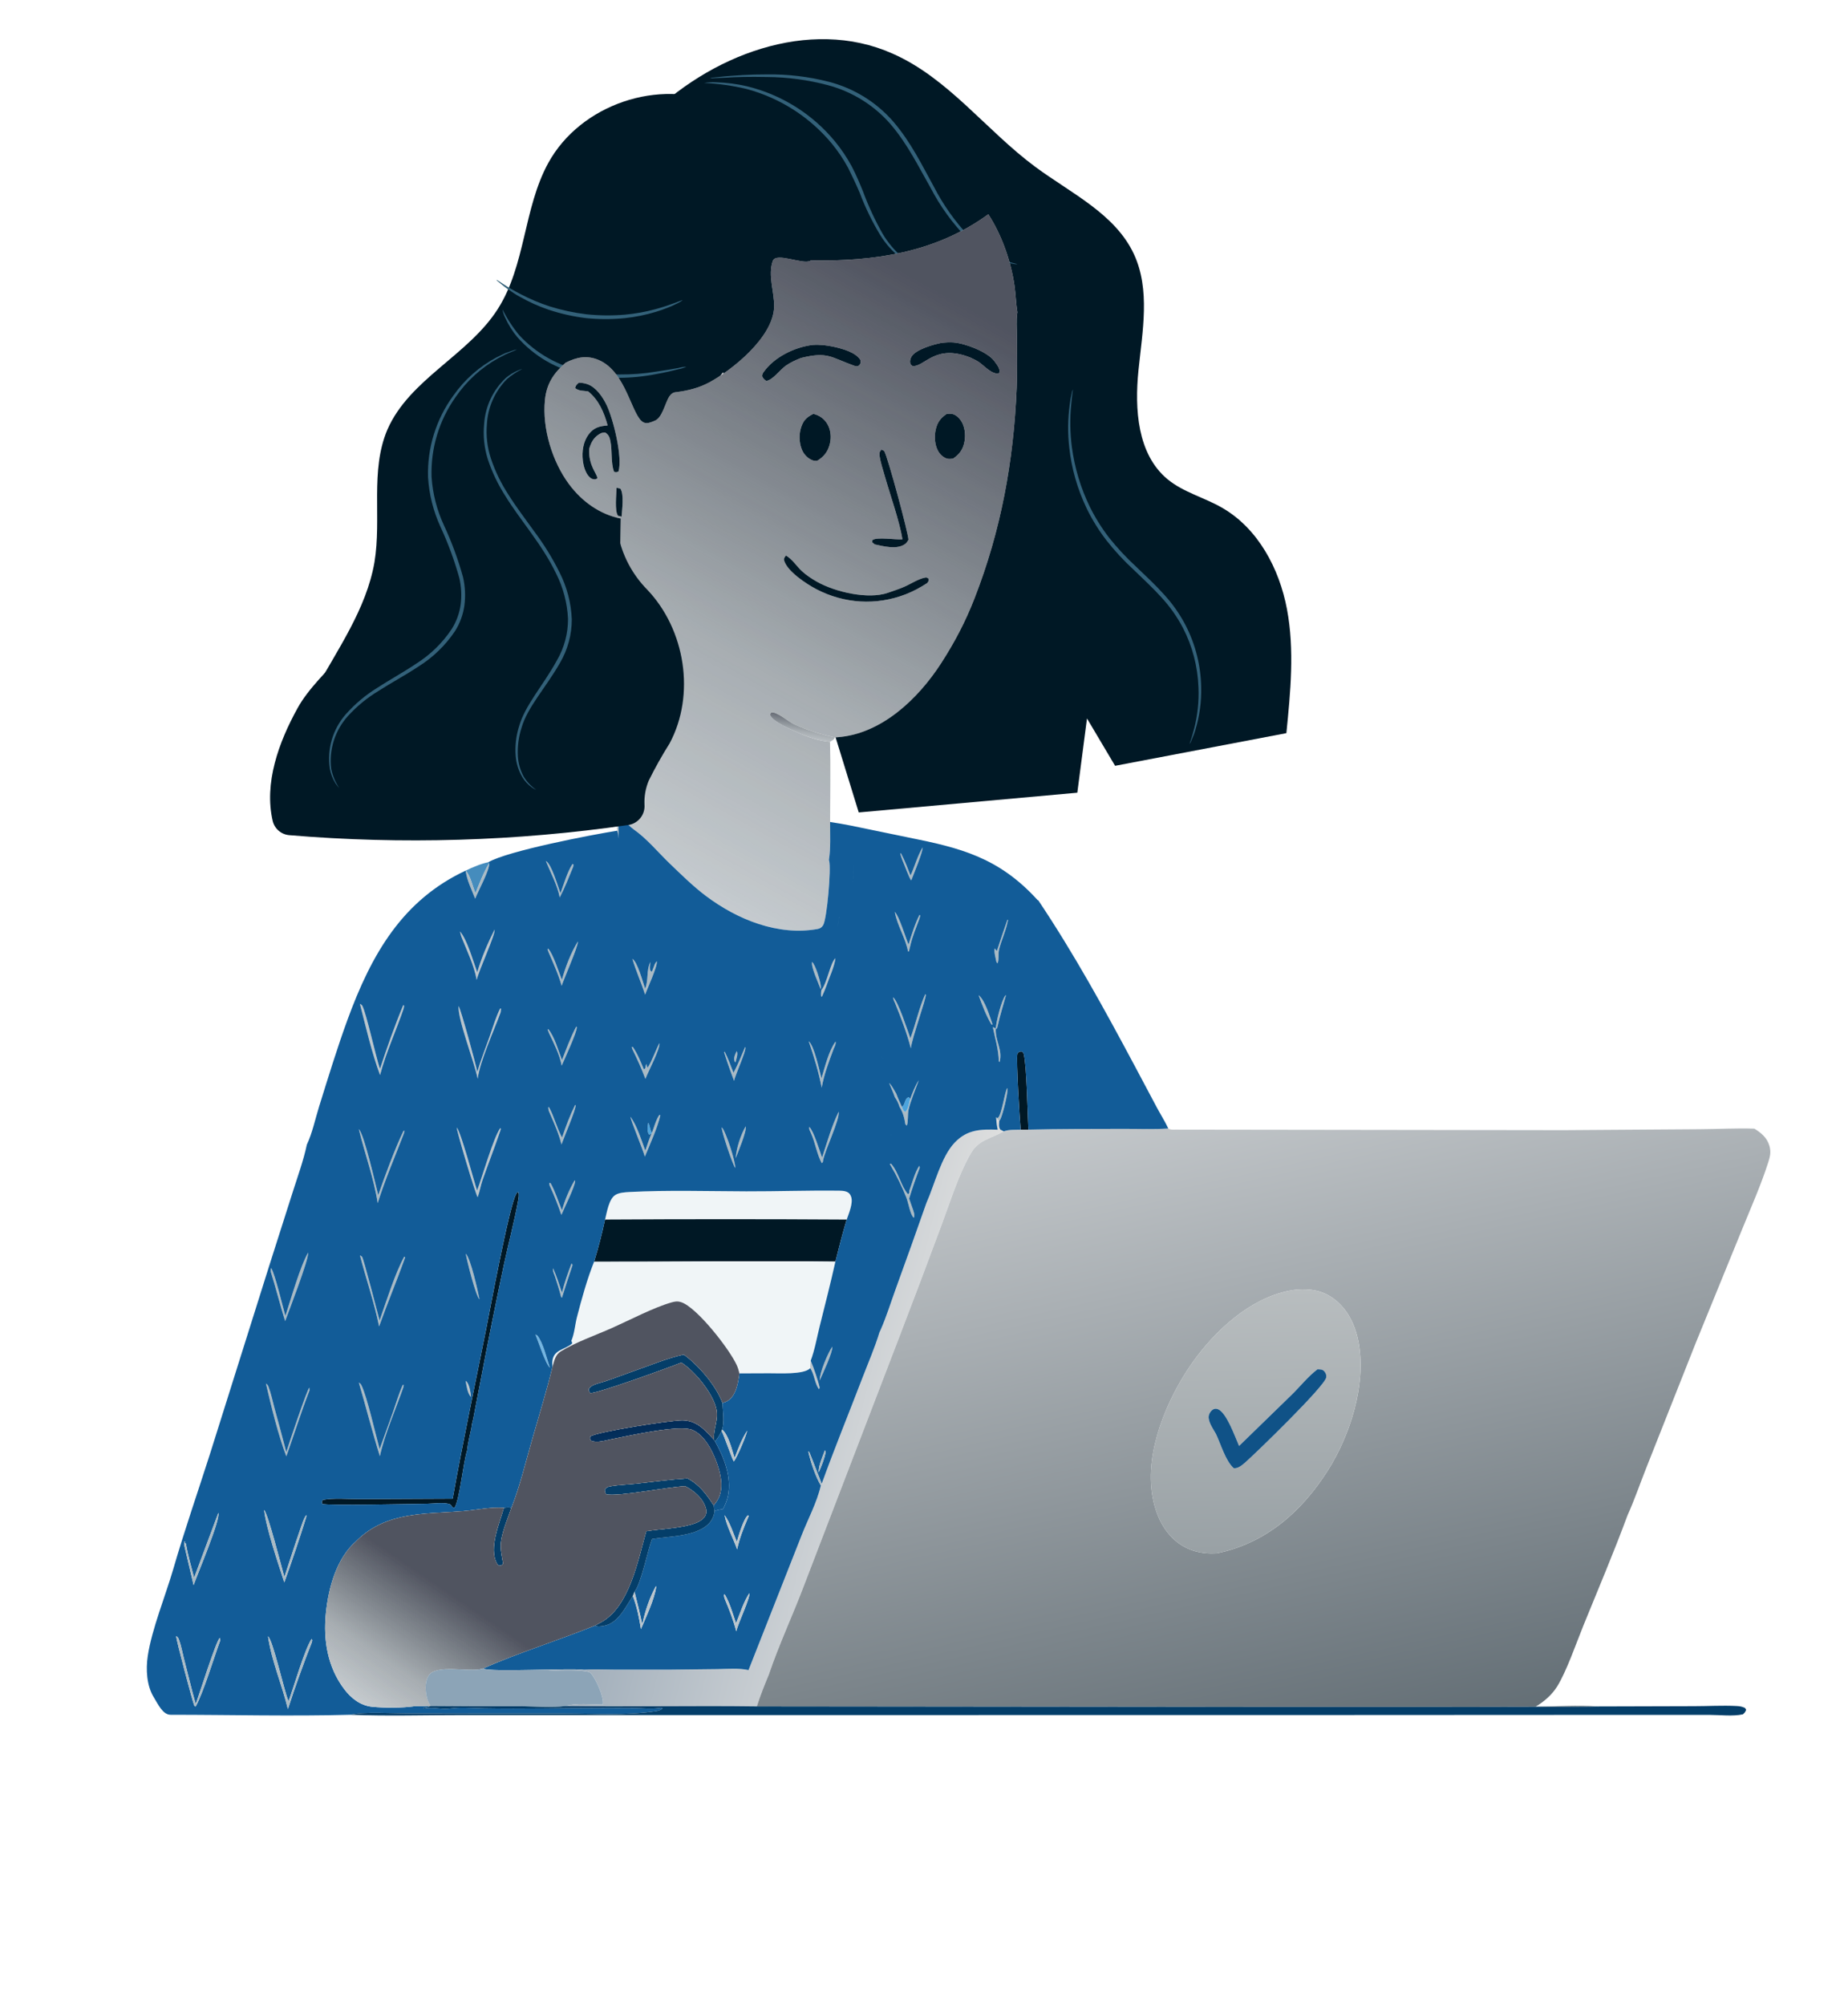 <svg width="130" height="141" viewBox="0 0 130 141" fill="none" xmlns="http://www.w3.org/2000/svg">
<path d="M45.397 8.443C49.871 3.88 56.931 1.167 62.776 3.765C66.711 5.491 69.38 9.186 72.832 11.738C75.344 13.598 78.448 15.038 79.767 17.875C80.93 20.375 80.369 23.29 80.089 26.034C79.809 28.778 80.006 31.943 82.129 33.705C83.24 34.625 84.725 34.994 85.965 35.711C88.493 37.161 89.994 39.983 90.534 42.847C91.073 45.71 90.783 48.662 90.492 51.567L78.443 53.864L76.466 50.533L75.785 55.756L60.409 57.144L45.397 8.443Z" fill="#001825"/>
<path d="M50.633 7.34C52.506 9.863 53.397 11.8 54.52 16.29C55.215 19.049 52.212 27.356 52.212 24.51C52.212 24.51 49.877 27.43 47.399 30.514C46.239 31.962 46.188 33.815 46.462 35.377C46.773 36.967 47.543 38.429 48.677 39.582C51.554 42.614 52.351 47.561 50.369 51.278C49.795 52.191 49.268 53.134 48.791 54.102C48.549 54.679 48.438 55.303 48.465 55.929C48.495 56.296 48.385 56.661 48.158 56.95C47.93 57.239 47.601 57.431 47.238 57.486C38.722 58.722 30.093 58.981 21.518 58.26C21.223 58.236 20.944 58.12 20.718 57.928C20.492 57.736 20.332 57.478 20.261 57.191C19.588 54.304 20.711 51.19 22.144 48.594C23.749 45.661 25.767 42.847 26.341 39.551C26.859 36.437 26.015 33.104 27.257 30.207C28.81 26.662 32.95 24.985 35.02 21.73C36.981 18.662 36.821 14.639 38.575 11.452C40.831 7.351 46.374 5.461 50.648 7.335" fill="#001825"/>
<path d="M34.933 19.693C34.964 19.652 35.56 20.148 36.653 20.703C37.295 21.038 37.965 21.32 38.655 21.547C39.506 21.813 40.381 22.001 41.269 22.108C42.156 22.2 43.051 22.208 43.94 22.134C44.669 22.069 45.39 21.941 46.094 21.75C47.297 21.426 47.987 21.077 48.013 21.123C47.866 21.23 47.706 21.32 47.537 21.391C47.348 21.489 47.152 21.575 46.952 21.648C46.688 21.756 46.42 21.851 46.146 21.931C45.437 22.149 44.706 22.297 43.966 22.376C43.059 22.467 42.145 22.467 41.237 22.376C40.333 22.268 39.443 22.068 38.582 21.78C37.88 21.541 37.204 21.236 36.564 20.87C36.287 20.724 36.041 20.557 35.848 20.42C35.665 20.304 35.49 20.175 35.325 20.036C35.063 19.834 34.917 19.708 34.933 19.693Z" fill="#336179"/>
<path d="M48.287 25.797C48.108 25.876 47.92 25.934 47.728 25.97C47.363 26.065 46.835 26.191 46.188 26.307C44.454 26.654 42.671 26.665 40.933 26.338C39.18 25.991 37.586 25.069 36.391 23.711C36.041 23.292 35.75 22.825 35.529 22.323C35.438 22.145 35.376 21.954 35.344 21.756C35.669 22.411 36.068 23.025 36.534 23.585C37.73 24.872 39.287 25.747 40.989 26.091C42.699 26.406 44.448 26.422 46.162 26.138C46.824 26.044 47.358 25.949 47.702 25.886C47.893 25.833 48.089 25.803 48.287 25.797Z" fill="#336179"/>
<path d="M64.122 18.589C64.122 18.589 64.05 18.589 63.925 18.506C63.745 18.409 63.571 18.3 63.405 18.181C62.811 17.723 62.306 17.161 61.914 16.523C61.346 15.579 60.864 14.587 60.475 13.557C60.236 12.989 59.955 12.395 59.664 11.811C59.339 11.208 58.956 10.637 58.521 10.107C56.97 8.234 54.871 6.889 52.515 6.258C51.535 6.023 50.534 5.882 49.527 5.835C49.797 5.79 50.07 5.774 50.343 5.788C51.09 5.807 51.834 5.902 52.562 6.072C54.984 6.664 57.148 8.019 58.729 9.936C59.178 10.481 59.573 11.068 59.909 11.687C60.225 12.287 60.475 12.891 60.709 13.464C61.086 14.486 61.545 15.476 62.08 16.424C62.453 17.054 62.925 17.619 63.478 18.098C63.878 18.434 64.138 18.568 64.122 18.589Z" fill="#336179"/>
<path d="M71.559 18.588C71.465 18.592 71.371 18.581 71.279 18.557C71.014 18.516 70.753 18.448 70.501 18.355C69.568 18.011 68.723 17.464 68.026 16.755C67.003 15.706 66.14 14.513 65.464 13.213C64.649 11.789 63.861 10.153 62.642 8.729C61.48 7.398 59.946 6.444 58.237 5.99C56.84 5.62 55.402 5.426 53.957 5.415C52.717 5.389 51.716 5.415 51.02 5.467L50.222 5.498C50.129 5.511 50.034 5.511 49.941 5.498C50.03 5.47 50.123 5.454 50.216 5.451L51.015 5.369C51.705 5.312 52.712 5.229 53.957 5.234C55.423 5.214 56.884 5.388 58.304 5.752C60.068 6.207 61.651 7.185 62.844 8.558C64.099 10.024 64.883 11.665 65.676 13.099C66.334 14.384 67.171 15.57 68.161 16.62C68.829 17.328 69.639 17.887 70.537 18.262C71.181 18.511 71.565 18.557 71.559 18.588Z" fill="#336179"/>
<path d="M83.691 52.324C83.665 52.324 83.825 51.955 83.996 51.284C84.245 50.328 84.35 49.339 84.307 48.352C84.258 46.886 83.883 45.451 83.209 44.15C82.807 43.387 82.309 42.679 81.726 42.044C81.125 41.373 80.436 40.739 79.747 40.073C79.051 39.433 78.408 38.738 77.824 37.993C77.288 37.296 76.824 36.545 76.44 35.752C75.795 34.407 75.381 32.962 75.217 31.478C75.103 30.48 75.113 29.473 75.248 28.478C75.278 28.208 75.325 27.941 75.388 27.677C75.402 27.582 75.428 27.489 75.466 27.401C75.492 27.401 75.409 27.791 75.352 28.493C75.258 29.478 75.275 30.471 75.404 31.452C75.598 32.908 76.023 34.323 76.663 35.643C77.046 36.416 77.504 37.15 78.031 37.832C78.611 38.557 79.245 39.237 79.928 39.865C80.623 40.531 81.312 41.171 81.923 41.857C82.517 42.51 83.023 43.239 83.426 44.025C84.106 45.361 84.473 46.836 84.499 48.336C84.524 49.341 84.389 50.343 84.1 51.305C84.025 51.567 83.929 51.822 83.815 52.069C83.787 52.16 83.745 52.246 83.691 52.324Z" fill="#336179"/>
<path d="M68.265 25.153C65.766 24.152 65.054 25.829 64.191 25.744C64.118 25.684 64.063 25.664 64.037 25.563C63.994 25.396 64.036 25.241 64.115 25.095C64.4 24.574 65.719 24.208 66.244 24.113C66.514 24.083 66.782 24.069 67.053 24.084C67.853 24.13 69.431 24.726 69.934 25.375C69.955 25.401 69.974 25.43 69.994 25.457C70.082 25.576 70.175 25.696 70.241 25.831C70.317 25.987 70.339 26.076 70.291 26.242C69.83 26.41 69.238 25.724 68.874 25.476C68.684 25.346 68.471 25.251 68.265 25.153Z" fill="#001825"/>
<path d="M56.354 25.177C55.981 25.323 55.611 25.49 55.276 25.724C54.892 25.992 54.339 26.75 53.907 26.79C53.752 26.696 53.699 26.635 53.613 26.467C53.619 26.348 53.638 26.282 53.705 26.186C54.476 25.086 55.933 24.412 57.168 24.26C57.678 24.224 58.187 24.285 58.687 24.399C59.259 24.529 60.199 24.773 60.532 25.327C60.538 25.434 60.566 25.511 60.507 25.604C60.386 25.794 60.271 25.791 60.088 25.726C58.4 25.118 58.23 24.72 56.354 25.177Z" fill="#001825"/>
<path d="M41.376 27.528C41.07 27.476 40.707 27.512 40.461 27.294C40.504 27.089 40.574 27.057 40.716 26.919C40.925 26.919 41.132 26.954 41.331 27.024C41.932 27.239 42.392 27.903 42.674 28.489C43.145 29.469 43.807 32.144 43.511 33.159C43.359 33.225 43.354 33.234 43.199 33.184C42.961 32.564 43.081 31.69 42.939 31.013C42.879 30.729 42.811 30.583 42.583 30.425C42.448 30.421 42.35 30.43 42.229 30.496C41.818 30.722 41.616 31.034 41.471 31.495L41.446 31.576C41.394 32.792 42.033 33.336 42.022 33.65L41.872 33.717C41.723 33.71 41.626 33.691 41.506 33.587C41.191 33.315 41.053 32.8 41.002 32.386C40.924 31.756 41.035 31.043 41.417 30.543C41.793 30.052 42.195 29.973 42.747 29.925C42.487 28.979 42.12 28.133 41.376 27.528Z" fill="#001825"/>
<path d="M57.48 32.416C57.36 32.416 57.246 32.413 57.133 32.366C56.803 32.228 56.539 31.952 56.401 31.6C56.202 31.094 56.197 30.483 56.386 29.973C56.559 29.505 56.81 29.312 57.221 29.108C57.636 29.215 57.982 29.438 58.212 29.839C58.446 30.247 58.491 30.765 58.377 31.225C58.234 31.797 57.945 32.13 57.48 32.416Z" fill="#001825"/>
<path d="M67.049 32.256C66.941 32.27 66.825 32.286 66.716 32.276C66.442 32.249 66.162 32.006 66.017 31.765C65.753 31.328 65.711 30.7 65.826 30.204C65.947 29.683 66.185 29.39 66.598 29.113C66.719 29.103 66.848 29.092 66.968 29.111C67.21 29.15 67.456 29.371 67.597 29.577C67.871 29.978 67.943 30.574 67.852 31.054C67.743 31.631 67.498 31.947 67.049 32.256Z" fill="#001825"/>
<path d="M63.484 37.932C63.28 36.658 62.591 34.73 62.219 33.413C62.094 32.971 61.934 32.501 61.873 32.044C61.844 31.831 61.878 31.79 61.999 31.621L62.197 31.711C62.462 32.153 63.883 37.448 63.908 37.961C63.834 38.092 63.776 38.191 63.654 38.276C63.088 38.672 62.148 38.425 61.531 38.29L61.361 38.143L61.37 37.99C61.698 37.75 62.989 37.979 63.484 37.932Z" fill="#001825"/>
<path d="M43.728 36.339L43.476 36.276C43.224 35.96 43.364 34.732 43.373 34.307L43.639 34.367C43.914 34.761 43.755 35.859 43.728 36.339Z" fill="#001825"/>
<path d="M65.229 41.008C64.737 41.327 64.245 41.596 63.703 41.803C61.648 42.599 59.384 42.466 57.419 41.435C56.762 41.091 55.351 40.179 55.154 39.394C55.124 39.275 55.225 39.169 55.282 39.07C55.733 39.322 56.028 39.816 56.409 40.169C56.722 40.46 57.103 40.709 57.468 40.915C58.749 41.64 61.078 42.184 62.476 41.69C62.848 41.558 63.226 41.439 63.59 41.282C64.049 41.084 64.582 40.727 65.061 40.63C65.201 40.602 65.221 40.627 65.33 40.71C65.346 40.877 65.313 40.876 65.229 41.008Z" fill="#001825"/>
<path fill-rule="evenodd" clip-rule="evenodd" d="M69.524 15.072C70.461 16.52 71.109 18.335 71.363 20.082C71.453 20.705 71.469 21.35 71.57 21.968C71.564 22.001 71.559 22.034 71.554 22.067C71.484 22.534 71.533 23.096 71.534 23.572C71.536 24.802 71.571 26.041 71.52 27.269C71.307 32.443 70.416 37.315 68.553 42.091C67.919 43.721 67.168 45.154 66.223 46.623C64.552 49.22 61.961 51.628 58.929 51.853C58.862 51.858 58.796 51.863 58.73 51.867C57.733 51.651 56.799 51.364 55.858 50.943C55.494 50.781 54.573 49.982 54.234 50.132L54.168 50.271C54.356 50.765 55.637 51.303 56.086 51.508C56.814 51.842 57.598 52.106 58.39 52.176C58.432 54.053 58.399 55.937 58.395 57.814C58.389 58.69 58.446 59.631 58.31 60.495L58.32 60.52C58.323 60.529 58.326 60.537 58.329 60.546C58.477 61.078 58.178 64.616 57.907 65.07C57.806 65.239 57.682 65.312 57.502 65.344C54.749 65.835 51.888 64.699 49.64 63.003C48.762 62.341 47.933 61.524 47.131 60.756C46.306 59.966 45.505 58.985 44.581 58.339C44.348 58.176 44.15 57.934 43.902 57.806C43.775 57.741 43.618 57.638 43.486 57.693L43.528 58.982C43.511 58.824 43.495 58.675 43.45 58.523C43.44 58.491 43.429 58.46 43.419 58.428C43.216 57.479 43.366 50.214 43.474 49.126C43.383 47.777 43.497 46.321 43.52 44.966L43.668 36.474C42.216 36.184 40.949 35.294 40.026 34.052C38.862 32.485 38.13 30.144 38.335 28.125C38.454 26.959 38.974 26.225 39.788 25.513C40.562 25.12 41.285 24.971 42.111 25.32C44.09 26.154 44.439 29.327 45.279 29.714C45.53 29.829 45.789 29.699 46.026 29.607C46.596 29.418 46.774 28.353 47.09 27.878C47.2 27.715 47.328 27.611 47.518 27.588C48.34 27.491 49.159 27.295 49.902 26.893C51.433 26.065 54.392 23.76 54.457 21.587C54.488 20.565 53.998 19.357 54.365 18.353C54.596 17.722 56.464 18.624 56.993 18.349C57.011 18.34 57.026 18.326 57.042 18.315C61.427 18.4 65.798 17.792 69.524 15.072ZM53.647 62.651C53.776 62.715 53.906 62.777 54.037 62.837C53.845 62.75 53.657 62.657 53.471 62.56L53.647 62.651ZM48.29 58.559C48.369 58.641 48.448 58.723 48.527 58.806C48.364 58.636 48.202 58.468 48.039 58.301L48.29 58.559ZM45.156 55.528C45.181 55.551 45.207 55.575 45.232 55.598C45.146 55.52 45.061 55.44 44.976 55.36L45.156 55.528ZM43.487 53.742C43.494 53.813 43.502 53.881 43.511 53.946C43.514 53.968 43.517 53.989 43.52 54.01C43.533 54.09 43.547 54.165 43.563 54.233C43.53 54.092 43.505 53.926 43.487 53.742ZM43.491 49.333C43.52 49.813 43.503 50.456 43.482 51.132C43.474 51.377 43.466 51.627 43.46 51.875C43.455 52.061 43.451 52.246 43.449 52.427C43.449 52.487 43.448 52.547 43.448 52.606C43.447 52.784 43.448 52.958 43.453 53.124C43.421 51.906 43.549 50.292 43.491 49.333ZM55.282 39.071C55.224 39.169 55.123 39.275 55.153 39.394C55.35 40.18 56.761 41.092 57.418 41.435C59.383 42.466 61.647 42.599 63.703 41.804C64.244 41.596 64.736 41.328 65.228 41.009C65.312 40.876 65.346 40.877 65.33 40.71C65.22 40.627 65.2 40.602 65.06 40.63C64.581 40.727 64.048 41.085 63.589 41.282C63.226 41.44 62.847 41.558 62.475 41.69C61.078 42.184 58.748 41.64 57.467 40.915C57.102 40.709 56.722 40.46 56.408 40.17C56.027 39.817 55.732 39.322 55.282 39.071ZM61.999 31.621C61.878 31.79 61.844 31.831 61.873 32.044C61.934 32.501 62.094 32.971 62.219 33.413C62.591 34.73 63.28 36.658 63.484 37.932C62.989 37.979 61.699 37.749 61.37 37.99L61.361 38.143L61.531 38.29C62.148 38.424 63.088 38.672 63.654 38.276C63.776 38.191 63.834 38.092 63.908 37.96C63.882 37.448 62.462 32.153 62.197 31.711L61.999 31.621ZM43.373 34.306C43.364 34.732 43.225 35.959 43.476 36.276L43.728 36.339C43.756 35.858 43.914 34.76 43.64 34.367L43.373 34.306ZM40.715 26.919C40.573 27.057 40.503 27.089 40.46 27.295C40.706 27.512 41.069 27.476 41.375 27.528C42.119 28.133 42.486 28.979 42.746 29.925C42.194 29.973 41.792 30.053 41.416 30.544C41.034 31.043 40.923 31.756 41.001 32.387C41.051 32.8 41.19 33.315 41.505 33.587C41.625 33.691 41.722 33.71 41.871 33.717L42.021 33.65C42.032 33.337 41.393 32.792 41.445 31.576L41.47 31.495C41.615 31.034 41.816 30.722 42.228 30.496C42.349 30.43 42.447 30.421 42.582 30.425C42.81 30.583 42.879 30.729 42.938 31.013C43.08 31.69 42.96 32.564 43.198 33.184C43.353 33.234 43.358 33.225 43.51 33.159C43.806 32.144 43.144 29.469 42.673 28.489C42.391 27.903 41.931 27.239 41.33 27.024C41.131 26.955 40.924 26.919 40.715 26.919ZM57.22 29.108C56.809 29.312 56.558 29.504 56.385 29.973C56.196 30.483 56.201 31.093 56.4 31.6C56.538 31.952 56.802 32.228 57.132 32.365C57.245 32.413 57.359 32.416 57.479 32.415C57.944 32.13 58.233 31.797 58.375 31.225C58.49 30.765 58.445 30.247 58.211 29.839C57.981 29.438 57.635 29.215 57.22 29.108ZM66.967 29.111C66.847 29.091 66.717 29.103 66.597 29.112C66.183 29.389 65.946 29.683 65.825 30.204C65.709 30.7 65.752 31.327 66.015 31.764C66.161 32.005 66.441 32.249 66.715 32.275C66.824 32.286 66.939 32.27 67.048 32.256C67.496 31.946 67.742 31.631 67.851 31.054C67.942 30.574 67.87 29.978 67.596 29.577C67.455 29.371 67.209 29.15 66.967 29.111ZM58.687 24.398C58.187 24.285 57.678 24.224 57.168 24.26C55.934 24.411 54.477 25.086 53.706 26.186C53.639 26.282 53.62 26.347 53.614 26.466C53.699 26.635 53.753 26.695 53.907 26.79C54.34 26.75 54.893 25.992 55.277 25.723C55.611 25.489 55.981 25.323 56.354 25.177C58.23 24.719 58.401 25.118 60.088 25.725C60.271 25.791 60.386 25.793 60.508 25.603C60.566 25.511 60.538 25.434 60.532 25.327C60.199 24.772 59.26 24.528 58.687 24.398ZM67.052 24.084C66.781 24.069 66.513 24.082 66.243 24.113C65.718 24.208 64.398 24.574 64.114 25.095C64.035 25.241 63.992 25.396 64.035 25.563C64.062 25.664 64.117 25.684 64.19 25.744C65.053 25.829 65.765 24.152 68.264 25.153C68.469 25.251 68.683 25.346 68.873 25.476C69.237 25.724 69.829 26.41 70.29 26.242C70.337 26.076 70.316 25.987 70.24 25.831C70.174 25.696 70.08 25.576 69.993 25.457C69.972 25.43 69.954 25.401 69.933 25.374C69.43 24.726 67.852 24.13 67.052 24.084Z" fill="#E6EBEE"/>
<path fill-rule="evenodd" clip-rule="evenodd" d="M69.524 15.072C70.461 16.52 71.109 18.335 71.363 20.082C71.453 20.705 71.469 21.35 71.57 21.968C71.564 22.001 71.559 22.034 71.554 22.067C71.484 22.534 71.533 23.096 71.534 23.572C71.536 24.802 71.571 26.041 71.52 27.269C71.307 32.443 70.416 37.315 68.553 42.091C67.919 43.721 67.168 45.154 66.223 46.623C64.552 49.22 61.961 51.628 58.929 51.853C58.862 51.858 58.796 51.863 58.73 51.867C57.733 51.651 56.799 51.364 55.858 50.943C55.494 50.781 54.573 49.982 54.234 50.132L54.168 50.271C54.356 50.765 55.637 51.303 56.086 51.508C56.814 51.842 57.598 52.106 58.39 52.176C58.432 54.053 58.399 55.937 58.395 57.814C58.389 58.69 58.446 59.631 58.31 60.495L58.32 60.52C58.323 60.529 58.326 60.537 58.329 60.546C58.477 61.078 58.178 64.616 57.907 65.07C57.806 65.239 57.682 65.312 57.502 65.344C54.749 65.835 51.888 64.699 49.64 63.003C48.762 62.341 47.933 61.524 47.131 60.756C46.306 59.966 45.505 58.985 44.581 58.339C44.348 58.176 44.15 57.934 43.902 57.806C43.775 57.741 43.618 57.638 43.486 57.693L43.528 58.982C43.511 58.824 43.495 58.675 43.45 58.523C43.44 58.491 43.429 58.46 43.419 58.428C43.216 57.479 43.366 50.214 43.474 49.126C43.383 47.777 43.497 46.321 43.52 44.966L43.668 36.474C42.216 36.184 40.949 35.294 40.026 34.052C38.862 32.485 38.13 30.144 38.335 28.125C38.454 26.959 38.974 26.225 39.788 25.513C40.562 25.12 41.285 24.971 42.111 25.32C44.09 26.154 44.439 29.327 45.279 29.714C45.53 29.829 45.789 29.699 46.026 29.607C46.596 29.418 46.774 28.353 47.09 27.878C47.2 27.715 47.328 27.611 47.518 27.588C48.34 27.491 49.159 27.295 49.902 26.893C51.433 26.065 54.392 23.76 54.457 21.587C54.488 20.565 53.998 19.357 54.365 18.353C54.596 17.722 56.464 18.624 56.993 18.349C57.011 18.34 57.026 18.326 57.042 18.315C61.427 18.4 65.798 17.792 69.524 15.072ZM53.647 62.651C53.776 62.715 53.906 62.777 54.037 62.837C53.845 62.75 53.657 62.657 53.471 62.56L53.647 62.651ZM48.29 58.559C48.369 58.641 48.448 58.723 48.527 58.806C48.364 58.636 48.202 58.468 48.039 58.301L48.29 58.559ZM45.156 55.528C45.181 55.551 45.207 55.575 45.232 55.598C45.146 55.52 45.061 55.44 44.976 55.36L45.156 55.528ZM43.487 53.742C43.494 53.813 43.502 53.881 43.511 53.946C43.514 53.968 43.517 53.989 43.52 54.01C43.533 54.09 43.547 54.165 43.563 54.233C43.53 54.092 43.505 53.926 43.487 53.742ZM43.491 49.333C43.52 49.813 43.503 50.456 43.482 51.132C43.474 51.377 43.466 51.627 43.46 51.875C43.455 52.061 43.451 52.246 43.449 52.427C43.449 52.487 43.448 52.547 43.448 52.606C43.447 52.784 43.448 52.958 43.453 53.124C43.421 51.906 43.549 50.292 43.491 49.333ZM55.282 39.071C55.224 39.169 55.123 39.275 55.153 39.394C55.35 40.18 56.761 41.092 57.418 41.435C59.383 42.466 61.647 42.599 63.703 41.804C64.244 41.596 64.736 41.328 65.228 41.009C65.312 40.876 65.346 40.877 65.33 40.71C65.22 40.627 65.2 40.602 65.06 40.63C64.581 40.727 64.048 41.085 63.589 41.282C63.226 41.44 62.847 41.558 62.475 41.69C61.078 42.184 58.748 41.64 57.467 40.915C57.102 40.709 56.722 40.46 56.408 40.17C56.027 39.817 55.732 39.322 55.282 39.071ZM61.999 31.621C61.878 31.79 61.844 31.831 61.873 32.044C61.934 32.501 62.094 32.971 62.219 33.413C62.591 34.73 63.28 36.658 63.484 37.932C62.989 37.979 61.699 37.749 61.37 37.99L61.361 38.143L61.531 38.29C62.148 38.424 63.088 38.672 63.654 38.276C63.776 38.191 63.834 38.092 63.908 37.96C63.882 37.448 62.462 32.153 62.197 31.711L61.999 31.621ZM43.373 34.306C43.364 34.732 43.225 35.959 43.476 36.276L43.728 36.339C43.756 35.858 43.914 34.76 43.64 34.367L43.373 34.306ZM40.715 26.919C40.573 27.057 40.503 27.089 40.46 27.295C40.706 27.512 41.069 27.476 41.375 27.528C42.119 28.133 42.486 28.979 42.746 29.925C42.194 29.973 41.792 30.053 41.416 30.544C41.034 31.043 40.923 31.756 41.001 32.387C41.051 32.8 41.19 33.315 41.505 33.587C41.625 33.691 41.722 33.71 41.871 33.717L42.021 33.65C42.032 33.337 41.393 32.792 41.445 31.576L41.47 31.495C41.615 31.034 41.816 30.722 42.228 30.496C42.349 30.43 42.447 30.421 42.582 30.425C42.81 30.583 42.879 30.729 42.938 31.013C43.08 31.69 42.96 32.564 43.198 33.184C43.353 33.234 43.358 33.225 43.51 33.159C43.806 32.144 43.144 29.469 42.673 28.489C42.391 27.903 41.931 27.239 41.33 27.024C41.131 26.955 40.924 26.919 40.715 26.919ZM57.22 29.108C56.809 29.312 56.558 29.504 56.385 29.973C56.196 30.483 56.201 31.093 56.4 31.6C56.538 31.952 56.802 32.228 57.132 32.365C57.245 32.413 57.359 32.416 57.479 32.415C57.944 32.13 58.233 31.797 58.375 31.225C58.49 30.765 58.445 30.247 58.211 29.839C57.981 29.438 57.635 29.215 57.22 29.108ZM66.967 29.111C66.847 29.091 66.717 29.103 66.597 29.112C66.183 29.389 65.946 29.683 65.825 30.204C65.709 30.7 65.752 31.327 66.015 31.764C66.161 32.005 66.441 32.249 66.715 32.275C66.824 32.286 66.939 32.27 67.048 32.256C67.496 31.946 67.742 31.631 67.851 31.054C67.942 30.574 67.87 29.978 67.596 29.577C67.455 29.371 67.209 29.15 66.967 29.111ZM58.687 24.398C58.187 24.285 57.678 24.224 57.168 24.26C55.934 24.411 54.477 25.086 53.706 26.186C53.639 26.282 53.62 26.347 53.614 26.466C53.699 26.635 53.753 26.695 53.907 26.79C54.34 26.75 54.893 25.992 55.277 25.723C55.611 25.489 55.981 25.323 56.354 25.177C58.23 24.719 58.401 25.118 60.088 25.725C60.271 25.791 60.386 25.793 60.508 25.603C60.566 25.511 60.538 25.434 60.532 25.327C60.199 24.772 59.26 24.528 58.687 24.398ZM67.052 24.084C66.781 24.069 66.513 24.082 66.243 24.113C65.718 24.208 64.398 24.574 64.114 25.095C64.035 25.241 63.992 25.396 64.035 25.563C64.062 25.664 64.117 25.684 64.19 25.744C65.053 25.829 65.765 24.152 68.264 25.153C68.469 25.251 68.683 25.346 68.873 25.476C69.237 25.724 69.829 26.41 70.29 26.242C70.337 26.076 70.316 25.987 70.24 25.831C70.174 25.696 70.08 25.576 69.993 25.457C69.972 25.43 69.954 25.401 69.933 25.374C69.43 24.726 67.852 24.13 67.052 24.084Z" fill="url(#paint0_linear_2216_23125)" fill-opacity="0.8" style="mix-blend-mode:color-burn"/>
<path fill-rule="evenodd" clip-rule="evenodd" d="M69.524 15.072C70.461 16.52 71.109 18.335 71.363 20.082C71.453 20.705 71.469 21.35 71.57 21.968C71.564 22.001 71.559 22.034 71.554 22.067C71.484 22.534 71.533 23.096 71.534 23.572C71.536 24.802 71.571 26.041 71.52 27.269C71.307 32.443 70.416 37.315 68.553 42.091C67.919 43.721 67.168 45.154 66.223 46.623C64.552 49.22 61.961 51.628 58.929 51.853C58.862 51.858 58.796 51.863 58.73 51.867C57.733 51.651 56.799 51.364 55.858 50.943C55.494 50.781 54.573 49.982 54.234 50.132L54.168 50.271C54.356 50.765 55.637 51.303 56.086 51.508C56.814 51.842 57.598 52.106 58.39 52.176C58.432 54.053 58.399 55.937 58.395 57.814C58.389 58.69 58.446 59.631 58.31 60.495L58.32 60.52C58.323 60.529 58.326 60.537 58.329 60.546C58.477 61.078 58.178 64.616 57.907 65.07C57.806 65.239 57.682 65.312 57.502 65.344C54.749 65.835 51.888 64.699 49.64 63.003C48.762 62.341 47.933 61.524 47.131 60.756C46.306 59.966 45.505 58.985 44.581 58.339C44.348 58.176 44.15 57.934 43.902 57.806C43.775 57.741 43.618 57.638 43.486 57.693L43.528 58.982C43.511 58.824 43.495 58.675 43.45 58.523C43.44 58.491 43.429 58.46 43.419 58.428C43.216 57.479 43.366 50.214 43.474 49.126C43.383 47.777 43.497 46.321 43.52 44.966L43.668 36.474C42.216 36.184 40.949 35.294 40.026 34.052C38.862 32.485 38.13 30.144 38.335 28.125C38.454 26.959 38.974 26.225 39.788 25.513C40.562 25.12 41.285 24.971 42.111 25.32C44.09 26.154 44.439 29.327 45.279 29.714C45.53 29.829 45.789 29.699 46.026 29.607C46.596 29.418 46.774 28.353 47.09 27.878C47.2 27.715 47.328 27.611 47.518 27.588C48.34 27.491 49.159 27.295 49.902 26.893C51.433 26.065 54.392 23.76 54.457 21.587C54.488 20.565 53.998 19.357 54.365 18.353C54.596 17.722 56.464 18.624 56.993 18.349C57.011 18.34 57.026 18.326 57.042 18.315C61.427 18.4 65.798 17.792 69.524 15.072ZM53.647 62.651C53.776 62.715 53.906 62.777 54.037 62.837C53.845 62.75 53.657 62.657 53.471 62.56L53.647 62.651ZM48.29 58.559C48.369 58.641 48.448 58.723 48.527 58.806C48.364 58.636 48.202 58.468 48.039 58.301L48.29 58.559ZM45.156 55.528C45.181 55.551 45.207 55.575 45.232 55.598C45.146 55.52 45.061 55.44 44.976 55.36L45.156 55.528ZM43.487 53.742C43.494 53.813 43.502 53.881 43.511 53.946C43.514 53.968 43.517 53.989 43.52 54.01C43.533 54.09 43.547 54.165 43.563 54.233C43.53 54.092 43.505 53.926 43.487 53.742ZM43.491 49.333C43.52 49.813 43.503 50.456 43.482 51.132C43.474 51.377 43.466 51.627 43.46 51.875C43.455 52.061 43.451 52.246 43.449 52.427C43.449 52.487 43.448 52.547 43.448 52.606C43.447 52.784 43.448 52.958 43.453 53.124C43.421 51.906 43.549 50.292 43.491 49.333ZM55.282 39.071C55.224 39.169 55.123 39.275 55.153 39.394C55.35 40.18 56.761 41.092 57.418 41.435C59.383 42.466 61.647 42.599 63.703 41.804C64.244 41.596 64.736 41.328 65.228 41.009C65.312 40.876 65.346 40.877 65.33 40.71C65.22 40.627 65.2 40.602 65.06 40.63C64.581 40.727 64.048 41.085 63.589 41.282C63.226 41.44 62.847 41.558 62.475 41.69C61.078 42.184 58.748 41.64 57.467 40.915C57.102 40.709 56.722 40.46 56.408 40.17C56.027 39.817 55.732 39.322 55.282 39.071ZM61.999 31.621C61.878 31.79 61.844 31.831 61.873 32.044C61.934 32.501 62.094 32.971 62.219 33.413C62.591 34.73 63.28 36.658 63.484 37.932C62.989 37.979 61.699 37.749 61.37 37.99L61.361 38.143L61.531 38.29C62.148 38.424 63.088 38.672 63.654 38.276C63.776 38.191 63.834 38.092 63.908 37.96C63.882 37.448 62.462 32.153 62.197 31.711L61.999 31.621ZM43.373 34.306C43.364 34.732 43.225 35.959 43.476 36.276L43.728 36.339C43.756 35.858 43.914 34.76 43.64 34.367L43.373 34.306ZM40.715 26.919C40.573 27.057 40.503 27.089 40.46 27.295C40.706 27.512 41.069 27.476 41.375 27.528C42.119 28.133 42.486 28.979 42.746 29.925C42.194 29.973 41.792 30.053 41.416 30.544C41.034 31.043 40.923 31.756 41.001 32.387C41.051 32.8 41.19 33.315 41.505 33.587C41.625 33.691 41.722 33.71 41.871 33.717L42.021 33.65C42.032 33.337 41.393 32.792 41.445 31.576L41.47 31.495C41.615 31.034 41.816 30.722 42.228 30.496C42.349 30.43 42.447 30.421 42.582 30.425C42.81 30.583 42.879 30.729 42.938 31.013C43.08 31.69 42.96 32.564 43.198 33.184C43.353 33.234 43.358 33.225 43.51 33.159C43.806 32.144 43.144 29.469 42.673 28.489C42.391 27.903 41.931 27.239 41.33 27.024C41.131 26.955 40.924 26.919 40.715 26.919ZM57.22 29.108C56.809 29.312 56.558 29.504 56.385 29.973C56.196 30.483 56.201 31.093 56.4 31.6C56.538 31.952 56.802 32.228 57.132 32.365C57.245 32.413 57.359 32.416 57.479 32.415C57.944 32.13 58.233 31.797 58.375 31.225C58.49 30.765 58.445 30.247 58.211 29.839C57.981 29.438 57.635 29.215 57.22 29.108ZM66.967 29.111C66.847 29.091 66.717 29.103 66.597 29.112C66.183 29.389 65.946 29.683 65.825 30.204C65.709 30.7 65.752 31.327 66.015 31.764C66.161 32.005 66.441 32.249 66.715 32.275C66.824 32.286 66.939 32.27 67.048 32.256C67.496 31.946 67.742 31.631 67.851 31.054C67.942 30.574 67.87 29.978 67.596 29.577C67.455 29.371 67.209 29.15 66.967 29.111ZM58.687 24.398C58.187 24.285 57.678 24.224 57.168 24.26C55.934 24.411 54.477 25.086 53.706 26.186C53.639 26.282 53.62 26.347 53.614 26.466C53.699 26.635 53.753 26.695 53.907 26.79C54.34 26.75 54.893 25.992 55.277 25.723C55.611 25.489 55.981 25.323 56.354 25.177C58.23 24.719 58.401 25.118 60.088 25.725C60.271 25.791 60.386 25.793 60.508 25.603C60.566 25.511 60.538 25.434 60.532 25.327C60.199 24.772 59.26 24.528 58.687 24.398ZM67.052 24.084C66.781 24.069 66.513 24.082 66.243 24.113C65.718 24.208 64.398 24.574 64.114 25.095C64.035 25.241 63.992 25.396 64.035 25.563C64.062 25.664 64.117 25.684 64.19 25.744C65.053 25.829 65.765 24.152 68.264 25.153C68.469 25.251 68.683 25.346 68.873 25.476C69.237 25.724 69.829 26.41 70.29 26.242C70.337 26.076 70.316 25.987 70.24 25.831C70.174 25.696 70.08 25.576 69.993 25.457C69.972 25.43 69.954 25.401 69.933 25.374C69.43 24.726 67.852 24.13 67.052 24.084Z" fill="#2F3941" fill-opacity="0.15" style="mix-blend-mode:multiply"/>
<path d="M58.389 52.176C57.597 52.106 56.814 51.843 56.085 51.509C55.637 51.304 54.355 50.766 54.168 50.272L54.233 50.133C54.573 49.983 55.494 50.782 55.858 50.944C56.798 51.364 57.733 51.651 58.729 51.868C58.64 52.082 58.55 52.048 58.389 52.176Z" fill="#E6EBEE"/>
<path d="M58.389 52.176C57.597 52.106 56.814 51.843 56.085 51.509C55.637 51.304 54.355 50.766 54.168 50.272L54.233 50.133C54.573 49.983 55.494 50.782 55.858 50.944C56.798 51.364 57.733 51.651 58.729 51.868C58.64 52.082 58.55 52.048 58.389 52.176Z" fill="url(#paint1_linear_2216_23125)" fill-opacity="0.8" style="mix-blend-mode:color-burn"/>
<path d="M58.389 52.176C57.597 52.106 56.814 51.843 56.085 51.509C55.637 51.304 54.355 50.766 54.168 50.272L54.233 50.133C54.573 49.983 55.494 50.782 55.858 50.944C56.798 51.364 57.733 51.651 58.729 51.868C58.64 52.082 58.55 52.048 58.389 52.176Z" fill="#2F3941" fill-opacity="0.15" style="mix-blend-mode:multiply"/>
<path d="M64.052 61.58C64.35 60.941 64.535 60.204 64.902 59.608C64.941 59.877 64.249 61.537 64.104 61.916C63.988 61.87 63.59 60.722 63.477 60.492C63.417 60.34 63.37 60.191 63.326 60.033L63.382 60.025C63.647 60.521 63.844 61.054 64.052 61.58Z" fill="#A9BAC4"/>
<path d="M39.376 63.124C39.227 62.293 38.714 61.343 38.4 60.562C38.79 60.745 39.257 62.38 39.427 62.831C39.665 62.189 39.907 61.328 40.275 60.771L40.359 60.823L40.318 60.902L40.327 60.953C40.028 61.681 39.737 62.431 39.376 63.124Z" fill="#A9BAC4"/>
<path d="M32.76 61.235C33.269 60.993 33.807 60.757 34.355 60.644L34.406 60.723C34.021 61.362 33.728 62.129 33.45 62.829C33.237 62.357 33.099 61.591 32.76 61.235Z" fill="#458CBD"/>
<path d="M33.45 62.829C33.728 62.13 34.021 61.363 34.406 60.724C34.492 61.113 33.612 62.721 33.426 63.211C33.2 62.612 32.821 61.875 32.76 61.235C33.099 61.591 33.237 62.357 33.45 62.829Z" fill="#A9BAC4"/>
<path d="M64.683 64.605C64.459 65.208 64.175 65.887 64.035 66.518C64.005 66.655 63.971 66.79 63.936 66.927L63.878 66.918C63.691 65.947 63.122 65.119 62.945 64.141C63.244 64.41 63.715 65.974 63.912 66.441C64.122 65.763 64.361 64.977 64.685 64.352L64.74 64.388L64.683 64.605Z" fill="#A9BAC4"/>
<path d="M70.098 67.671C70.056 67.444 69.895 66.892 69.987 66.705C70.034 66.792 70.052 66.82 70.13 66.882C70.367 66.157 70.61 65.435 70.862 64.716L70.918 64.692L70.866 64.923C70.722 65.566 70.446 66.142 70.286 66.771C70.206 67.083 70.294 67.485 70.174 67.76L70.098 67.671Z" fill="#A9BAC4"/>
<path d="M33.574 68.386C33.875 67.355 34.315 66.332 34.793 65.383C34.875 65.7 33.695 68.22 33.535 68.925C33.352 67.908 32.874 66.927 32.494 65.982C32.429 65.826 32.396 65.681 32.359 65.516C32.861 66.077 33.284 67.607 33.574 68.386Z" fill="#BAC5CC"/>
<path d="M39.528 68.918C39.761 68.049 40.18 66.972 40.653 66.221C40.685 66.549 39.674 68.836 39.509 69.337C39.277 68.512 38.912 67.726 38.578 66.945L38.516 66.77L38.561 66.726C38.906 67.074 39.319 68.403 39.528 68.918Z" fill="#A9BAC4"/>
<path d="M57.775 69.65C58.195 69.128 58.402 67.732 58.772 67.394C58.687 68.043 58.342 68.731 58.133 69.352C58.037 69.606 57.939 69.853 57.821 70.096L57.773 70.107C57.752 69.942 57.753 69.814 57.775 69.65Z" fill="#BAC5CC"/>
<path d="M45.38 69.959C45.111 69.108 44.739 68.296 44.484 67.44C44.853 67.664 45.219 69.078 45.383 69.538C45.64 68.92 45.448 68.268 45.755 67.661C45.733 67.836 45.702 68.009 45.727 68.186C45.742 68.302 45.774 68.291 45.857 68.349L46.054 67.836C46.099 67.741 46.138 67.688 46.203 67.609C46.286 67.913 45.518 69.57 45.38 69.959Z" fill="#A9BAC4"/>
<path d="M57.731 69.58C57.587 69.159 57.051 68.057 57.126 67.661C57.358 67.836 57.722 69.031 57.746 69.37C57.753 69.483 57.748 69.485 57.731 69.58Z" fill="#A9BAC4"/>
<path d="M64.041 73.024C64.422 72.007 64.645 70.915 65.086 69.925L65.126 69.965C65.178 70.181 64.142 73.037 64.073 73.734C63.785 72.625 63.375 71.57 62.949 70.518C62.878 70.383 62.841 70.299 62.83 70.143C63.198 70.472 63.83 72.451 64.041 73.024Z" fill="#A9BAC4"/>
<path d="M70.051 72.334C70.064 71.914 70.449 70.34 70.721 70.029C70.736 70.011 70.755 69.998 70.772 69.982C70.569 70.726 70.334 71.463 70.168 72.216C70.145 72.319 70.159 72.28 70.099 72.368L70.051 72.334Z" fill="#A9BAC4"/>
<path d="M69.823 72.052L69.751 72.07C69.388 71.472 69.08 70.669 68.842 69.998C69.296 70.355 69.622 71.49 69.823 72.052Z" fill="#A9BAC4"/>
<path d="M26.735 75.617C26.142 74.017 25.745 72.262 25.316 70.6C25.359 70.623 25.459 70.688 25.483 70.731C25.766 71.249 26.431 74.297 26.728 75.187C27.219 73.696 27.765 72.145 28.364 70.703L28.428 70.72L28.397 70.93C27.87 72.493 27.153 74.019 26.735 75.617Z" fill="#BAC5CC"/>
<path d="M33.603 75.878C33.358 74.64 32.194 71.715 32.258 70.761C32.399 70.906 33.486 74.878 33.575 75.39C33.824 74.559 34.142 73.754 34.432 72.939C34.666 72.28 34.868 71.574 35.174 70.95L35.251 70.937L35.216 71.21C34.761 72.461 33.761 74.642 33.603 75.878Z" fill="#BAC5CC"/>
<path d="M39.533 74.561C39.846 73.768 40.141 72.954 40.536 72.205L40.581 72.254C40.583 72.621 39.706 74.517 39.513 74.953C39.373 74.189 38.966 73.386 38.636 72.7L38.523 72.426L38.57 72.386C39.005 72.902 39.284 73.906 39.533 74.561Z" fill="#A9BAC4"/>
<path d="M70.259 74.641C70.259 73.875 69.99 72.993 69.84 72.242L70.051 72.334C69.99 73.196 70.553 73.841 70.315 74.701L70.259 74.641Z" fill="#A9BAC4"/>
<path d="M57.804 76.505C57.589 75.387 57.258 74.308 56.891 73.239C57.278 73.54 57.636 75.283 57.789 75.844C58.032 75.04 58.297 73.921 58.779 73.258C58.81 73.435 58.74 73.552 58.674 73.709L58.642 73.781C58.309 74.674 57.972 75.555 57.804 76.505Z" fill="#A9BAC4"/>
<path d="M44.486 73.799L44.435 73.65L44.516 73.638C44.851 74.126 45.06 74.666 45.293 75.216C45.485 75.12 45.359 75.016 45.48 74.837C45.498 74.939 45.518 75.024 45.547 75.122C45.883 74.598 46.092 73.932 46.389 73.372C46.466 73.73 45.572 75.429 45.401 75.886C45.135 75.168 44.822 74.481 44.486 73.799Z" fill="#A9BAC4"/>
<path d="M51.599 75.461C51.91 74.881 52.154 74.259 52.412 73.649L52.435 73.674C52.501 73.918 51.729 75.59 51.637 76.021C51.428 75.465 51.225 74.91 51.044 74.342L50.938 74.018L50.98 73.968C51.22 74.447 51.405 74.957 51.599 75.461Z" fill="#A9BAC4"/>
<path d="M51.743 74.704L51.694 74.696C51.686 74.674 51.675 74.653 51.67 74.63C51.605 74.38 51.715 74.142 51.828 73.931C51.931 74.139 51.794 74.472 51.743 74.704Z" fill="#A9BAC4"/>
<path d="M71.799 79.457C71.735 78.786 71.476 74.556 71.566 74.121C71.678 73.973 71.675 73.978 71.851 73.95C71.954 74.015 71.982 73.999 72.016 74.131C72.228 74.959 72.289 78.4 72.344 79.455L71.799 79.457Z" fill="#001825"/>
<path d="M62.945 77.165C62.839 76.831 62.673 76.501 62.547 76.173C62.752 76.365 62.899 76.678 63.047 76.924C63.164 77.242 63.304 77.544 63.444 77.85C63.52 78.017 63.528 78.131 63.691 78.209C63.891 78.03 63.954 77.572 64.025 77.304C64.201 76.837 64.364 76.391 64.633 75.978C64.413 76.597 64.053 77.432 63.914 78.054C63.837 78.394 63.902 78.884 63.793 79.172L63.692 79.082C63.62 78.627 63.518 78.235 63.277 77.85C63.215 77.624 63.078 77.346 62.945 77.165Z" fill="#A9BAC4"/>
<path d="M70.082 78.677L70.055 78.595L70.198 78.632C70.493 78.376 70.709 76.576 70.876 76.535C70.926 76.841 70.514 78.556 70.335 78.79C70.323 78.805 70.308 78.817 70.294 78.83L70.082 78.677Z" fill="#A9BAC4"/>
<path d="M63.443 77.849C63.616 77.723 63.602 77.614 63.683 77.429C63.749 77.28 63.786 77.213 63.938 77.167L64.024 77.304C63.953 77.572 63.891 78.03 63.691 78.209C63.528 78.131 63.519 78.017 63.443 77.849Z" fill="#4CA4DD"/>
<path d="M39.536 80.011C39.805 79.225 40.09 78.453 40.458 77.715L40.491 77.749C40.531 78.006 39.644 80.067 39.495 80.502C39.314 79.731 38.961 78.963 38.65 78.244C38.59 78.111 38.572 78.025 38.566 77.877L38.622 77.881C38.988 78.558 39.169 79.334 39.536 80.011Z" fill="#A9BAC4"/>
<path d="M57.83 81.424C58.183 80.354 58.504 79.196 58.999 78.191C59.079 78.764 58.026 80.898 57.901 81.624C57.875 81.773 57.912 81.701 57.809 81.814C57.474 81.215 57.35 80.368 57.053 79.714L56.998 79.596C56.933 79.444 56.907 79.436 56.931 79.261C57.235 79.544 57.663 80.955 57.83 81.424Z" fill="#A9BAC4"/>
<path d="M45.86 79.681C46.007 79.299 46.154 78.725 46.391 78.413L46.451 78.451C46.259 79.314 45.703 80.523 45.363 81.356C45.242 80.887 44.339 78.736 44.35 78.546C44.818 79.196 45.109 80.162 45.393 80.933C45.537 80.529 45.665 80.099 45.84 79.712L45.86 79.681Z" fill="#A9BAC4"/>
<path d="M70.081 78.677L70.293 78.83C70.282 79.083 70.237 79.228 70.363 79.446L70.61 79.573C70.576 79.592 70.542 79.612 70.508 79.631C69.728 80.063 68.841 80.194 68.326 81.07C67.43 82.592 66.867 84.473 66.241 86.143C65.258 88.79 64.262 91.431 63.25 94.066L56.538 111.569C55.751 113.64 54.799 115.673 54.086 117.774C53.784 118.513 53.48 119.256 53.242 120.023C48.756 119.961 44.268 120.061 39.782 119.998C40.542 119.762 41.6 119.893 42.404 119.893C42.409 119.87 42.416 119.847 42.419 119.824C42.471 119.309 41.884 118.006 41.544 117.671C41.252 117.384 39.041 117.522 38.533 117.511C39.349 117.432 40.18 117.521 41 117.45L41.076 117.442C41.754 117.393 42.459 117.435 43.14 117.435H47.253L50.476 117.399C51.18 117.389 51.965 117.315 52.656 117.468L56.377 108.022C56.823 106.872 57.468 105.689 57.743 104.482L57.804 104.362C58.711 101.856 59.72 99.387 60.674 96.9C61.076 95.852 61.539 94.795 61.865 93.717C62.317 92.749 62.643 91.666 63.011 90.656C63.741 88.649 64.46 86.637 65.166 84.62C65.743 83.326 66.203 81.371 67.157 80.369C68.061 79.419 69.026 79.424 70.188 79.46C70.126 79.196 70.096 78.949 70.081 78.677Z" fill="url(#paint2_linear_2216_23125)"/>
<path d="M45.842 79.712C45.745 79.791 45.801 79.755 45.668 79.811C45.654 79.791 45.639 79.772 45.628 79.751C45.511 79.525 45.559 79.218 45.601 78.976C45.697 79.032 45.729 79.522 45.862 79.681L45.842 79.712Z" fill="#4CA4DD"/>
<path d="M51.754 81.462C51.801 80.76 52.115 79.807 52.458 79.221C52.54 79.569 51.916 81.05 51.754 81.462Z" fill="#A9BAC4"/>
<path d="M35.169 79.608C34.779 80.761 34.332 81.889 33.934 83.038C33.803 83.417 33.742 83.84 33.6 84.205H33.6C33.443 83.962 32.165 79.719 32.127 79.305C32.419 79.585 33.32 83.027 33.562 83.735C33.937 82.746 34.708 80.019 35.194 79.342L35.234 79.407L35.169 79.608Z" fill="#BAC5CC"/>
<path d="M51.721 82.15C51.544 81.925 50.752 79.579 50.77 79.294C50.783 79.306 50.797 79.317 50.808 79.33C51.068 79.634 51.751 81.703 51.721 82.15Z" fill="#A9BAC4"/>
<path d="M82.186 79.375C82.343 79.479 82.516 79.453 82.694 79.454L110.039 79.491L119.575 79.425C120.85 79.419 122.142 79.34 123.415 79.386C123.878 79.672 124.307 80.016 124.473 80.597C124.599 81.037 124.516 81.36 124.382 81.776C123.867 83.38 123.169 84.947 122.537 86.5L119.27 94.506L115.816 103.228C115.373 104.342 114.979 105.501 114.487 106.59C113.526 109.191 112.436 111.752 111.393 114.317C110.889 115.556 110.199 117.567 109.534 118.629C109.168 119.214 108.602 119.699 108.033 120.033C109.47 120.031 110.976 119.925 112.404 120.026C112.27 120.106 58.978 120.027 53.242 120.024C53.48 119.257 53.784 118.514 54.087 117.775C54.8 115.673 55.752 113.641 56.539 111.569L63.251 94.066C64.263 91.432 65.259 88.791 66.242 86.143C66.868 84.474 67.431 82.593 68.326 81.07C68.842 80.194 69.728 80.064 70.509 79.632C70.543 79.612 70.576 79.592 70.611 79.573C70.981 79.44 71.413 79.469 71.799 79.458L72.344 79.455C74.579 79.397 76.813 79.408 79.048 79.4C80.088 79.397 81.148 79.447 82.186 79.375ZM91.257 90.702C88.446 90.999 85.896 93.155 84.16 95.46C82.39 97.809 80.695 101.507 80.988 104.618C81.121 106.026 81.602 107.405 82.635 108.32C83.483 109.07 84.517 109.321 85.593 109.255C88.947 108.574 91.521 106.42 93.429 103.395C94.959 100.972 96.106 97.447 95.584 94.496C95.362 93.239 94.82 92.085 93.825 91.352C93.02 90.76 92.208 90.642 91.257 90.702Z" fill="url(#paint3_linear_2216_23125)"/>
<path d="M26.571 84.62C26.296 82.849 25.664 81.159 25.244 79.426C25.613 79.747 26.414 83.3 26.609 84.063C27.067 82.732 27.792 80.764 28.384 79.548L28.463 79.539L28.407 79.743C27.79 81.354 27.089 82.97 26.571 84.62Z" fill="#A9BAC4"/>
<path d="M62.592 81.87L62.683 81.85C63.218 82.445 63.364 83.409 63.876 83.996L63.959 83.92L63.964 83.761C64.171 83.216 64.352 82.453 64.678 81.992L64.703 82.133C64.43 82.851 64.18 83.567 63.956 84.304C64.032 84.519 64.108 84.734 64.181 84.949C64.253 85.158 64.379 85.444 64.289 85.653C64.036 85.481 63.906 84.593 63.761 84.232C63.438 83.427 63.04 82.603 62.592 81.87Z" fill="#A9BAC4"/>
<path d="M39.534 85.128C39.727 84.413 40.058 83.649 40.424 83.022L40.461 83.066C40.426 83.519 39.704 84.935 39.492 85.454C39.264 84.777 39.001 84.115 38.703 83.47C38.647 83.362 38.642 83.315 38.654 83.191L38.73 83.217C39.066 83.805 39.266 84.499 39.534 85.128Z" fill="#A9BAC4"/>
<path d="M31.844 105.41C32.553 101.447 33.394 97.517 34.181 93.573C34.461 92.171 35.814 84.852 36.307 83.993C36.389 83.85 36.34 83.888 36.47 83.853C36.519 84.056 36.488 84.243 36.45 84.446C36.169 85.97 35.761 87.497 35.435 89.014C34.861 91.721 34.316 94.435 33.8 97.156L33.46 98.905L33.294 99.781C33.236 100.003 33.185 100.212 33.161 100.443C33.056 100.963 32.91 101.506 32.856 102.034C32.598 102.837 32.305 105.617 31.975 106.04C31.748 106.062 31.804 105.854 31.624 105.794C31.199 105.655 30.452 105.767 29.991 105.771C29.203 105.776 22.945 105.922 22.668 105.776C22.625 105.606 22.637 105.641 22.703 105.5C23.421 105.345 24.538 105.447 25.309 105.44L31.844 105.41Z" fill="#001825"/>
<path d="M42.565 85.779C42.695 85.262 42.828 84.349 43.278 84.055C43.539 83.884 43.971 83.856 44.276 83.84C47 83.7 49.766 83.788 52.494 83.796C54.656 83.801 56.827 83.722 58.986 83.749C59.167 83.751 59.406 83.754 59.575 83.831C59.738 83.904 59.817 84.006 59.877 84.184C60.027 84.624 59.711 85.358 59.563 85.78C53.897 85.745 48.231 85.745 42.565 85.779Z" fill="#F0F5F7"/>
<path d="M42.563 85.779C48.23 85.745 53.896 85.745 59.562 85.78C59.262 86.753 59.022 87.751 58.767 88.74C53.111 88.665 47.448 88.759 41.791 88.748C42.093 87.783 42.348 86.771 42.563 85.779Z" fill="#001825"/>
<path d="M20.078 92.564C20.449 91.416 21.125 89.049 21.675 88.106C21.738 88.565 20.274 92.331 20.059 92.921C19.7 91.776 19.412 90.606 19.051 89.462C19.041 89.329 19.041 89.303 19.077 89.185C19.375 89.706 19.862 91.82 20.078 92.564Z" fill="#A9BAC4"/>
<path d="M33.732 91.389C33.469 91.164 32.844 88.659 32.764 88.177C33.115 88.522 33.613 90.783 33.732 91.389Z" fill="#A9BAC4"/>
<path d="M26.669 93.298C26.332 91.614 25.752 89.955 25.32 88.294C25.372 88.33 25.432 88.354 25.474 88.402C25.577 88.52 26.573 92.397 26.703 92.877C27.165 91.57 27.8 89.545 28.436 88.393L28.504 88.423L28.463 88.553C27.892 90.147 27.237 91.703 26.669 93.298Z" fill="#A9BAC4"/>
<path d="M38.873 96.115C38.858 96.024 38.852 96.008 38.852 95.905C38.847 94.888 39.715 94.986 40.257 94.484L40.195 94.305C40.416 93.778 40.447 93.18 40.591 92.627C40.919 91.359 41.306 89.951 41.792 88.747C47.449 88.758 53.112 88.665 58.767 88.739C58.427 90.269 58.035 91.783 57.658 93.302C57.463 94.087 57.313 94.958 57.03 95.708C57.01 95.886 56.986 96.051 56.998 96.23C56.568 96.709 54.725 96.583 54.11 96.592C53.412 96.599 52.713 96.601 52.014 96.6C51.967 96.394 51.907 96.201 51.821 96.01C51.309 94.886 49.01 91.941 47.914 91.592C47.664 91.511 47.485 91.539 47.237 91.609C45.99 91.961 44.287 92.857 43.056 93.405C41.912 93.914 40.519 94.396 39.454 95.049C39.072 95.284 38.992 95.692 38.873 96.115Z" fill="#F0F5F7"/>
<path d="M39.533 90.921C39.704 90.228 39.956 89.527 40.206 88.864L40.279 88.976C40.022 89.738 39.773 90.504 39.533 91.272L39.475 91.231C39.354 90.731 39.187 90.243 39.033 89.755C39.006 89.694 38.998 89.678 38.974 89.605C38.937 89.493 38.866 89.319 38.911 89.211C39.16 89.762 39.342 90.344 39.533 90.921Z" fill="#A9BAC4"/>
<path d="M85.591 109.254C84.516 109.32 83.482 109.07 82.634 108.319C81.6 107.404 81.12 106.026 80.986 104.617C80.693 101.507 82.389 97.809 84.158 95.46C85.894 93.155 88.445 90.999 91.256 90.701C92.207 90.642 93.019 90.76 93.824 91.352C94.819 92.084 95.36 93.239 95.582 94.495C96.104 97.447 94.958 100.972 93.428 103.395C91.519 106.419 88.945 108.574 85.591 109.254ZM92.679 96.311C92.026 96.804 91.475 97.502 90.884 98.082L87.161 101.704C86.875 101.052 86.277 99.335 85.663 99.114C85.567 99.079 85.478 99.072 85.38 99.113C85.21 99.185 85.057 99.399 85.029 99.593C84.968 100.005 85.352 100.52 85.535 100.858C85.877 101.571 86.215 102.765 86.788 103.27C87.093 103.302 87.378 103.055 87.608 102.853C88.343 102.206 93.22 97.482 93.296 96.876C93.315 96.719 93.263 96.576 93.163 96.461C93.021 96.297 92.868 96.323 92.679 96.311Z" fill="url(#paint4_linear_2216_23125)"/>
<path d="M38.682 96.201C38.361 95.912 37.873 94.349 37.662 93.865L37.8 93.932C38.215 94.453 38.46 95.542 38.682 96.201Z" fill="#71B5E2"/>
<path d="M57.663 97.091C57.643 96.574 58.256 95.122 58.554 94.719C58.595 95.085 57.855 96.683 57.663 97.091Z" fill="#A9BAC4"/>
<path d="M48.102 95.273C49.119 96.013 50.359 97.428 50.821 98.67C50.845 99.217 50.98 100.032 50.798 100.544L50.768 100.657C50.628 100.908 50.504 101.178 50.297 101.371L50.228 101.269C50.151 100.492 50.593 99.864 50.372 99.017C50.083 97.911 48.842 96.413 47.929 95.841C47.09 96.179 41.98 98.038 41.52 97.985C41.424 97.846 41.406 97.848 41.421 97.677C41.521 97.538 41.632 97.472 41.78 97.407C42.024 97.3 42.289 97.249 42.54 97.165C43.194 96.947 43.842 96.692 44.495 96.466C45.67 96.059 46.895 95.538 48.102 95.273Z" fill="#043E69"/>
<path d="M57.029 95.709C57.25 96.234 57.537 97.049 57.659 97.603L57.61 97.713C57.308 97.297 57.292 96.67 56.997 96.231C56.986 96.052 57.01 95.887 57.029 95.709Z" fill="#BAC5CC"/>
<path d="M87.163 101.703L90.886 98.082C91.477 97.502 92.027 96.803 92.681 96.311C92.869 96.323 93.022 96.297 93.164 96.461C93.265 96.576 93.317 96.718 93.297 96.875C93.221 97.482 88.345 102.205 87.61 102.852C87.379 103.055 87.094 103.301 86.79 103.27C86.216 102.765 85.878 101.571 85.537 100.857C85.353 100.519 84.969 100.004 85.03 99.593C85.058 99.398 85.212 99.184 85.382 99.113C85.479 99.071 85.569 99.079 85.665 99.113C86.278 99.334 86.876 101.052 87.163 101.703Z" fill="#105287"/>
<path d="M33.136 98.26C32.883 98.025 32.821 97.467 32.754 97.125C32.781 97.146 32.811 97.163 32.834 97.189C33.026 97.409 33.11 97.966 33.136 98.26Z" fill="#BAC5CC"/>
<path d="M26.725 102.424C26.188 100.718 25.748 98.963 25.244 97.244C25.348 97.313 25.38 97.338 25.438 97.458C25.823 98.244 26.431 100.928 26.707 101.924C27.01 101.064 27.334 100.212 27.635 99.351C27.863 98.698 28.046 98.052 28.329 97.42L28.407 97.409L28.374 97.582C27.867 99.05 27.035 100.941 26.725 102.424Z" fill="#A9BAC4"/>
<path d="M20.142 102.433C19.574 100.956 19.072 98.889 18.707 97.314C18.815 97.387 18.846 97.424 18.896 97.556C19.07 98.016 19.174 98.551 19.306 99.028C19.592 100.062 19.87 101.098 20.14 102.137C20.301 101.613 21.612 97.704 21.76 97.603L21.773 97.794C21.183 99.309 20.689 100.896 20.142 102.433Z" fill="#A9BAC4"/>
<path d="M50.205 105.883C50.373 105.682 50.527 105.461 50.618 105.207C50.892 104.441 50.656 103.498 50.377 102.769C50.056 101.929 49.543 100.963 48.74 100.592C47.82 100.167 44.14 101.016 43.023 101.23C42.599 101.311 41.986 101.516 41.578 101.335C41.496 101.189 41.481 101.223 41.516 101.041C41.922 100.711 47.201 99.891 48.006 99.9C49 99.911 49.572 100.551 50.227 101.269L50.295 101.372C50.921 102.501 51.492 103.882 51.208 105.228C51.138 105.559 51.014 105.844 50.863 106.139C50.658 106.177 50.451 106.201 50.261 106.294L50.205 105.883Z" fill="url(#paint5_linear_2216_23125)"/>
<path fill-rule="evenodd" clip-rule="evenodd" d="M43.486 57.693C43.618 57.639 43.776 57.741 43.902 57.806C44.15 57.934 44.348 58.176 44.581 58.339C45.506 58.985 46.307 59.966 47.132 60.756C47.933 61.524 48.762 62.342 49.64 63.004C51.889 64.7 54.749 65.835 57.502 65.344C57.682 65.312 57.806 65.24 57.907 65.071C58.178 64.616 58.478 61.079 58.329 60.546C58.324 60.529 58.317 60.512 58.31 60.495C58.447 59.631 58.389 58.69 58.395 57.815L59.155 57.939L59.808 58.06C59.598 58.884 59.922 59.831 60.002 60.67C60.046 61.136 60.038 61.621 59.985 62.102L59.994 62.011C60.039 61.561 60.043 61.106 60.002 60.67C59.922 59.831 59.598 58.884 59.808 58.06L63.876 58.899C67.537 59.631 70.257 60.295 72.996 63.312L73.036 63.321C75.554 67.078 77.696 70.985 79.84 75.002L81.388 77.913C81.649 78.397 81.952 78.876 82.185 79.374C81.147 79.447 80.088 79.396 79.047 79.4C76.812 79.407 74.578 79.397 72.344 79.455C72.289 78.401 72.227 74.959 72.015 74.131C71.982 73.999 71.954 74.015 71.85 73.951C71.675 73.979 71.678 73.973 71.565 74.121C71.475 74.557 71.735 78.786 71.798 79.458C71.412 79.469 70.98 79.44 70.61 79.573L70.363 79.446C70.238 79.228 70.282 79.083 70.293 78.83C70.307 78.817 70.323 78.805 70.334 78.79C70.513 78.555 70.925 76.842 70.875 76.535C70.708 76.576 70.493 78.375 70.197 78.632L70.054 78.595L70.081 78.677C70.096 78.949 70.126 79.196 70.188 79.46C69.026 79.425 68.061 79.419 67.157 80.369C66.203 81.371 65.743 83.326 65.166 84.621C64.46 86.637 63.741 88.649 63.011 90.656C62.666 91.603 62.358 92.614 61.949 93.534L61.865 93.717C61.539 94.796 61.075 95.852 60.674 96.9C59.72 99.387 58.711 101.856 57.804 104.363C57.503 103.618 57.231 102.861 56.925 102.117L56.86 102.103C57.035 102.851 57.358 103.832 57.743 104.482C57.468 105.689 56.823 106.872 56.377 108.022L52.656 117.468C51.965 117.315 51.18 117.389 50.475 117.399L47.253 117.435H43.14C42.459 117.435 41.754 117.393 41.076 117.442C39.881 117.316 34.568 117.635 33.968 117.358C36.536 116.218 39.245 115.39 41.846 114.337C42.033 114.434 42.249 114.399 42.449 114.364C43.491 114.181 43.964 113.084 44.518 112.261C44.803 112.999 44.964 113.796 45.088 114.582C45.478 113.655 46.007 112.578 46.174 111.575L46.13 111.588C45.725 112.301 45.364 113.361 45.2 114.18C45.194 114.208 45.189 114.236 45.184 114.264C45.022 113.488 44.831 112.723 44.637 111.956C45.105 111.365 45.544 109.114 45.868 108.248C47.015 108.058 48.823 108.082 49.761 107.264C50.037 107.023 50.225 106.677 50.261 106.293C50.452 106.2 50.659 106.176 50.864 106.139C51.015 105.844 51.139 105.558 51.209 105.227C51.493 103.881 50.921 102.5 50.296 101.371C50.503 101.178 50.627 100.908 50.767 100.657C50.944 100.992 51.531 102.708 51.623 102.794C51.837 102.54 52.504 100.98 52.562 100.626C52.177 101.218 51.927 101.881 51.676 102.548C51.484 101.958 51.259 100.944 50.797 100.544C50.979 100.032 50.844 99.217 50.82 98.67C51.01 98.632 51.161 98.564 51.316 98.434C51.815 98.018 51.92 97.229 52.014 96.6C52.712 96.602 53.411 96.599 54.11 96.592C54.725 96.583 56.568 96.709 56.998 96.23C57.292 96.669 57.308 97.297 57.611 97.713L57.66 97.602C57.537 97.049 57.251 96.233 57.03 95.708C57.313 94.958 57.463 94.087 57.658 93.302C58.035 91.783 58.427 90.269 58.767 88.739C59.022 87.75 59.262 86.753 59.563 85.779C59.71 85.358 60.026 84.623 59.877 84.184C59.816 84.006 59.738 83.903 59.574 83.83C59.405 83.754 59.167 83.75 58.986 83.748C56.826 83.722 54.655 83.801 52.493 83.795C49.765 83.787 46.999 83.699 44.275 83.84C43.971 83.856 43.539 83.883 43.277 84.055C42.827 84.349 42.694 85.261 42.564 85.778C42.349 86.77 42.093 87.782 41.791 88.747C41.306 89.951 40.919 91.359 40.59 92.627C40.447 93.18 40.416 93.778 40.195 94.305L40.257 94.484C39.715 94.986 38.847 94.889 38.851 95.905C38.852 96.008 38.857 96.024 38.873 96.115C38.446 97.881 37.899 99.629 37.401 101.373C36.957 102.929 36.561 104.578 35.969 106.073C35.804 105.982 35.621 106.034 35.444 106.056C34.513 105.987 33.528 106.206 32.598 106.285C29.956 106.509 27.24 106.284 25.123 108.331C25.105 108.348 25.088 108.367 25.071 108.385C23.694 109.576 23.113 111.629 22.926 113.457C22.729 115.382 23.055 117.263 24.203 118.792C24.71 119.467 25.368 119.968 26.186 120.049C27.014 120.131 28.333 120.133 29.149 120.011C29.5 120.014 29.858 120.001 30.208 120.021C30.05 120.098 29.949 120.109 29.779 120.115L29.837 120.178C29.856 120.174 29.875 120.17 29.895 120.167C30.391 120.074 30.821 120.188 31.31 120.189C31.623 120.191 31.937 120.13 32.25 120.122C32.855 120.106 33.454 120.149 34.058 120.16C36.794 120.21 39.546 120.138 42.284 120.14C43.053 120.14 43.823 120.129 44.592 120.14C45.212 120.149 45.801 120.224 46.423 120.133C46.515 120.119 46.487 120.127 46.606 120.159C46.448 120.31 46.285 120.337 46.082 120.366C44.023 120.672 41.813 120.519 39.732 120.52L28.723 120.516C27.742 120.516 25.499 120.378 24.655 120.611C20.446 120.723 16.213 120.611 12.001 120.611C11.451 120.611 11.117 119.867 10.813 119.37C10.315 118.558 10.253 117.422 10.394 116.48C10.673 114.604 11.644 112.237 12.189 110.361C12.98 107.635 13.909 104.966 14.771 102.267L18.938 89.031L20.603 83.809C20.948 82.725 21.35 81.626 21.586 80.508C21.966 79.713 22.184 78.675 22.45 77.823C23.083 75.796 23.712 73.732 24.438 71.744C26.144 67.072 28.335 63.305 32.76 61.235C32.822 61.875 33.2 62.612 33.426 63.211C33.612 62.721 34.492 61.113 34.406 60.724L34.355 60.644C35.708 59.851 41.62 58.712 43.419 58.428C43.429 58.46 43.441 58.491 43.45 58.523C43.495 58.676 43.511 58.824 43.528 58.982L43.486 57.693ZM18.854 115.096C19.103 116.818 19.845 118.518 20.253 120.209C20.76 118.639 21.328 117.073 21.926 115.542C21.956 115.409 21.99 115.392 21.924 115.267C21.418 116.039 20.68 118.624 20.298 119.665C19.966 118.871 19.205 115.365 18.854 115.096ZM12.387 115.074C12.411 115.395 13.549 119.708 13.675 119.984L13.762 120.035C14.305 119.067 15.061 116.548 15.504 115.353L15.459 115.206C15.198 115.421 14.022 119.19 13.767 119.853C13.464 118.783 13.21 117.696 12.93 116.618C12.822 116.201 12.739 115.716 12.586 115.318C12.531 115.175 12.502 115.154 12.387 115.074ZM52.715 112.058C52.309 112.665 52.06 113.489 51.777 114.174C51.547 113.507 51.342 112.745 50.985 112.147L50.931 112.156C50.933 112.301 50.947 112.383 51.006 112.514C51.308 113.238 51.594 113.974 51.794 114.739C51.906 114.217 52.804 112.332 52.715 112.058ZM13.655 110.971C13.447 110.182 13.217 109.372 13.074 108.566L12.998 108.515L13.014 108.419L12.958 108.426C12.963 108.442 12.973 108.456 12.975 108.473C12.977 108.497 12.97 108.522 12.969 108.546C12.962 108.635 12.969 108.699 12.984 108.785L13.62 111.489C13.881 110.743 15.522 106.87 15.36 106.41L13.655 110.971ZM18.581 106.206C18.715 107.455 19.586 110.023 20 111.3C20.544 109.791 21.057 108.267 21.536 106.731L21.558 106.57C21.416 106.642 21.189 107.367 21.119 107.568C20.733 108.674 20.375 109.809 20.005 110.923C19.826 110.307 18.849 106.448 18.581 106.206ZM50.969 106.567C51.115 107.36 51.589 108.207 51.855 108.975C52.017 108.218 52.296 107.507 52.597 106.803L52.675 106.618L52.618 106.58C52.321 106.776 51.945 108.049 51.835 108.45C51.584 107.846 51.351 107.084 50.969 106.567ZM36.469 83.852C36.339 83.887 36.388 83.85 36.306 83.993C35.813 84.852 34.46 92.17 34.181 93.572C33.394 97.516 32.552 101.447 31.843 105.41L25.309 105.44C24.538 105.447 23.42 105.344 22.702 105.499C22.636 105.641 22.624 105.606 22.667 105.776C22.945 105.921 29.202 105.776 29.99 105.771C30.451 105.767 31.198 105.654 31.624 105.794C31.803 105.853 31.748 106.062 31.974 106.04C32.304 105.616 32.598 102.837 32.855 102.034C32.909 101.505 33.056 100.962 33.161 100.442L33.171 100.357C33.197 100.159 33.242 99.975 33.294 99.78L33.46 98.905L33.8 97.156C34.316 94.435 34.861 91.721 35.434 89.014C35.76 87.496 36.168 85.97 36.45 84.446C36.487 84.243 36.518 84.055 36.469 83.852ZM58.032 102.002C57.869 102.451 57.573 103.073 57.592 103.563C57.791 103.111 57.989 102.639 58.079 102.146L58.032 102.002ZM18.707 97.313C19.072 98.888 19.575 100.956 20.142 102.433C20.689 100.896 21.184 99.309 21.773 97.794L21.76 97.602C21.612 97.705 20.301 101.613 20.14 102.137C19.87 101.098 19.592 100.062 19.306 99.028C19.175 98.551 19.07 98.016 18.896 97.556C18.846 97.424 18.814 97.387 18.707 97.313ZM25.243 97.245C25.748 98.963 26.187 100.718 26.724 102.424C27.034 100.941 27.866 99.05 28.373 97.582L28.406 97.409L28.328 97.421C28.046 98.052 27.862 98.698 27.634 99.351C27.333 100.212 27.009 101.065 26.706 101.925C26.43 100.928 25.822 98.244 25.437 97.458C25.379 97.339 25.348 97.313 25.243 97.245ZM32.755 97.125C32.822 97.467 32.884 98.025 33.137 98.26C33.111 97.965 33.027 97.409 32.834 97.189C32.812 97.163 32.781 97.146 32.755 97.125ZM58.553 94.719C58.255 95.123 57.642 96.575 57.662 97.091C57.855 96.683 58.594 95.086 58.553 94.719ZM37.662 93.865C37.873 94.35 38.362 95.912 38.682 96.201C38.461 95.542 38.215 94.453 37.8 93.932L37.662 93.865ZM61.881 93.406L61.875 93.451C61.877 93.432 61.88 93.414 61.882 93.395C61.882 93.399 61.881 93.402 61.881 93.406ZM25.32 88.294C25.751 89.955 26.331 91.614 26.668 93.297C27.236 91.703 27.891 90.146 28.462 88.552L28.503 88.423L28.435 88.393C27.799 89.544 27.164 91.569 26.703 92.877C26.572 92.396 25.576 88.521 25.473 88.402C25.431 88.354 25.371 88.329 25.32 88.294ZM21.675 88.106C21.125 89.049 20.449 91.416 20.078 92.564C19.862 91.82 19.375 89.706 19.077 89.185C19.041 89.303 19.041 89.329 19.051 89.462C19.412 90.606 19.7 91.776 20.059 92.921C20.274 92.331 21.737 88.566 21.675 88.106ZM32.763 88.177C32.843 88.659 33.468 91.163 33.731 91.389C33.612 90.782 33.114 88.522 32.763 88.177ZM40.205 88.864C39.955 89.527 39.703 90.228 39.532 90.921C39.341 90.344 39.159 89.762 38.91 89.211C38.865 89.319 38.936 89.493 38.973 89.605C38.997 89.678 39.005 89.694 39.032 89.755C39.186 90.243 39.353 90.732 39.474 91.231L39.532 91.272C39.772 90.504 40.021 89.738 40.278 88.976L40.205 88.864ZM63.017 88.096L63.02 88.086C63.021 88.082 63.022 88.078 63.023 88.074C63.021 88.081 63.019 88.089 63.017 88.096ZM62.591 81.87L62.674 82.009C63.088 82.706 63.457 83.477 63.76 84.232C63.905 84.593 64.035 85.481 64.288 85.653C64.378 85.443 64.251 85.158 64.18 84.949C64.107 84.734 64.031 84.519 63.955 84.304C64.179 83.567 64.429 82.851 64.702 82.133L64.677 81.992C64.351 82.453 64.17 83.215 63.963 83.761L63.958 83.92L63.874 83.996C63.363 83.409 63.217 82.445 62.682 81.85L62.591 81.87ZM40.424 83.021C40.058 83.649 39.727 84.413 39.534 85.128C39.265 84.499 39.066 83.805 38.73 83.217L38.653 83.191C38.641 83.314 38.647 83.361 38.703 83.469C39 84.115 39.263 84.777 39.491 85.454C39.703 84.934 40.426 83.519 40.461 83.066L40.424 83.021ZM25.243 79.425C25.663 81.159 26.295 82.848 26.57 84.62C27.088 82.97 27.789 81.354 28.406 79.742L28.462 79.539L28.384 79.547C27.792 80.764 27.066 82.731 26.608 84.063C26.413 83.3 25.612 79.746 25.243 79.425ZM32.127 79.304C32.165 79.719 33.443 83.961 33.6 84.205L33.626 84.136C33.75 83.787 33.811 83.393 33.934 83.038C34.332 81.889 34.779 80.761 35.169 79.608L35.234 79.406L35.194 79.341C34.709 80.019 33.937 82.745 33.562 83.734C33.32 83.026 32.419 79.585 32.127 79.304ZM63.009 83.686L63.054 83.683C63.061 83.683 63.069 83.682 63.077 83.681C63.053 83.684 63.031 83.685 63.009 83.686ZM50.77 79.294C50.751 79.579 51.543 81.925 51.721 82.15C51.751 81.703 51.067 79.634 50.808 79.33C50.796 79.317 50.782 79.306 50.77 79.294ZM63.524 81.793C63.531 81.807 63.538 81.821 63.544 81.835C63.532 81.809 63.52 81.783 63.507 81.757L63.524 81.793ZM58.999 78.191C58.505 79.195 58.184 80.353 57.83 81.423C57.663 80.954 57.235 79.543 56.931 79.261C56.907 79.435 56.934 79.443 56.999 79.595L57.053 79.713C57.35 80.367 57.474 81.215 57.81 81.814C57.913 81.7 57.876 81.773 57.901 81.624C58.027 80.898 59.08 78.764 58.999 78.191ZM52.457 79.221C52.114 79.807 51.8 80.76 51.753 81.462C51.915 81.05 52.539 79.569 52.457 79.221ZM64.533 81.461L64.508 81.415C64.506 81.411 64.504 81.408 64.503 81.405C64.513 81.424 64.523 81.442 64.533 81.461ZM46.391 78.413C46.155 78.725 46.008 79.299 45.861 79.681C45.728 79.522 45.696 79.032 45.6 78.975C45.559 79.217 45.511 79.525 45.627 79.75C45.638 79.772 45.654 79.79 45.667 79.81C45.8 79.754 45.744 79.79 45.841 79.712C45.665 80.099 45.538 80.53 45.394 80.933C45.11 80.162 44.819 79.196 44.35 78.546C44.34 78.737 45.243 80.887 45.363 81.356C45.704 80.523 46.259 79.314 46.452 78.451L46.391 78.413ZM40.459 77.715C40.091 78.453 39.806 79.225 39.537 80.01C39.17 79.334 38.989 78.557 38.623 77.88L38.567 77.877C38.573 78.024 38.591 78.11 38.651 78.243C38.962 78.963 39.315 79.731 39.496 80.501C39.645 80.066 40.532 78.006 40.492 77.748L40.459 77.715ZM62.667 79.776L62.715 79.917C62.697 79.867 62.681 79.818 62.664 79.769C62.665 79.772 62.666 79.774 62.667 79.776ZM64.634 75.977C64.364 76.391 64.201 76.837 64.025 77.304L63.939 77.167C63.787 77.213 63.75 77.28 63.684 77.429C63.603 77.614 63.617 77.723 63.444 77.849C63.304 77.544 63.165 77.241 63.047 76.924C63.068 76.846 63.081 76.764 63.096 76.685L62.927 76.227C62.984 76.379 63.04 76.531 63.096 76.685C63.081 76.764 63.068 76.846 63.047 76.924C62.899 76.678 62.752 76.364 62.547 76.173C62.673 76.501 62.839 76.831 62.945 77.164C63.079 77.346 63.215 77.624 63.277 77.849C63.518 78.235 63.621 78.627 63.692 79.082L63.793 79.172L63.803 79.144C63.898 78.853 63.84 78.383 63.914 78.054C64.053 77.432 64.413 76.597 64.634 75.977ZM56.89 73.239C57.257 74.308 57.588 75.388 57.803 76.505C57.971 75.555 58.309 74.674 58.641 73.781L58.673 73.709C58.74 73.553 58.81 73.435 58.779 73.259C58.296 73.921 58.032 75.04 57.788 75.844C57.635 75.283 57.277 73.54 56.89 73.239ZM52.412 73.649C52.154 74.258 51.91 74.881 51.599 75.46C51.405 74.957 51.22 74.446 50.98 73.967L50.938 74.018L51.044 74.342C51.225 74.909 51.428 75.465 51.637 76.021C51.73 75.589 52.5 73.918 52.435 73.674L52.412 73.649ZM46.388 73.371C46.092 73.931 45.883 74.598 45.547 75.122C45.518 75.024 45.498 74.938 45.48 74.836C45.359 75.015 45.485 75.12 45.293 75.216C45.06 74.665 44.851 74.125 44.516 73.637L44.435 73.649L44.486 73.798C44.822 74.48 45.135 75.167 45.401 75.885C45.571 75.428 46.466 73.73 46.388 73.371ZM32.258 70.761C32.194 71.715 33.357 74.64 33.603 75.878C33.76 74.642 34.761 72.461 35.216 71.21L35.251 70.937L35.174 70.95C34.868 71.574 34.665 72.28 34.431 72.939C34.142 73.754 33.823 74.559 33.575 75.39C33.485 74.878 32.399 70.907 32.258 70.761ZM25.317 70.6C25.745 72.262 26.142 74.017 26.735 75.617C27.154 74.019 27.871 72.493 28.398 70.93L28.428 70.72L28.364 70.703C27.765 72.145 27.219 73.696 26.728 75.187C26.432 74.297 25.766 71.249 25.483 70.731C25.46 70.689 25.359 70.623 25.317 70.6ZM40.536 72.204C40.141 72.953 39.845 73.767 39.533 74.561C39.283 73.905 39.004 72.901 38.569 72.386L38.523 72.426L38.636 72.7C38.965 73.386 39.373 74.188 39.512 74.952C39.705 74.516 40.582 72.621 40.58 72.253L40.536 72.204ZM51.828 73.93C51.716 74.142 51.605 74.38 51.67 74.63C51.676 74.653 51.686 74.674 51.695 74.695L51.743 74.704C51.795 74.472 51.932 74.138 51.828 73.93ZM70.773 69.982C70.756 69.997 70.737 70.01 70.722 70.028C70.45 70.34 70.065 71.913 70.052 72.334L69.84 72.242C69.99 72.993 70.26 73.876 70.259 74.642L70.316 74.702C70.553 73.842 69.99 73.196 70.052 72.334L70.1 72.368C70.16 72.28 70.146 72.319 70.168 72.216C70.335 71.462 70.569 70.726 70.773 69.982ZM62.026 74.294C62.055 74.352 62.084 74.41 62.114 74.467C62.12 74.479 62.126 74.49 62.132 74.501C62.096 74.433 62.06 74.363 62.026 74.294ZM65.087 69.925C64.646 70.916 64.423 72.008 64.042 73.025C63.83 72.452 63.199 70.472 62.831 70.143C62.842 70.299 62.878 70.383 62.949 70.518C63.376 71.57 63.786 72.625 64.074 73.734C64.143 73.037 65.178 70.182 65.126 69.965L65.087 69.925ZM68.842 69.998C69.08 70.669 69.388 71.472 69.751 72.07L69.823 72.052C69.622 71.49 69.295 70.355 68.842 69.998ZM58.771 67.394C58.401 67.732 58.194 69.129 57.774 69.65C57.752 69.814 57.751 69.942 57.772 70.107L57.821 70.096C57.938 69.853 58.036 69.606 58.132 69.352C58.341 68.731 58.687 68.043 58.771 67.394ZM44.484 67.441C44.738 68.296 45.11 69.109 45.38 69.959C45.518 69.57 46.286 67.913 46.202 67.61C46.138 67.688 46.099 67.742 46.054 67.836L45.857 68.349C45.774 68.291 45.742 68.302 45.726 68.186C45.702 68.009 45.733 67.836 45.755 67.661C45.448 68.268 45.64 68.92 45.383 69.538C45.219 69.078 44.853 67.664 44.484 67.441ZM57.126 67.661C57.05 68.056 57.586 69.158 57.731 69.579C57.747 69.484 57.753 69.482 57.745 69.37C57.721 69.031 57.357 67.835 57.126 67.661ZM40.653 66.22C40.18 66.971 39.761 68.049 39.528 68.918C39.319 68.403 38.906 67.074 38.561 66.725L38.516 66.77L38.578 66.944C38.912 67.725 39.277 68.512 39.509 69.336C39.674 68.835 40.685 66.549 40.653 66.22ZM34.792 65.382C34.314 66.332 33.874 67.354 33.572 68.385C33.283 67.606 32.86 66.077 32.358 65.516C32.395 65.681 32.428 65.826 32.493 65.981C32.873 66.926 33.351 67.907 33.534 68.925C33.694 68.22 34.874 65.7 34.792 65.382ZM70.861 64.716C70.609 65.434 70.366 66.156 70.13 66.881C70.052 66.819 70.034 66.791 69.986 66.704C69.894 66.891 70.055 67.443 70.097 67.671L70.173 67.76C70.293 67.484 70.205 67.083 70.285 66.771C70.445 66.141 70.721 65.565 70.865 64.922L70.917 64.692L70.861 64.716ZM58.074 65.817L58.09 65.753C58.085 65.774 58.08 65.796 58.074 65.817ZM62.945 64.141C63.122 65.119 63.691 65.947 63.878 66.919L63.936 66.927C63.971 66.791 64.005 66.656 64.035 66.518C64.175 65.887 64.459 65.208 64.683 64.605L64.74 64.388L64.684 64.352C64.361 64.978 64.122 65.763 63.912 66.441C63.715 65.975 63.244 64.411 62.945 64.141ZM59.051 64.467C58.969 64.675 58.966 64.974 58.949 65.246L58.955 65.155C58.968 64.909 58.978 64.652 59.051 64.467ZM38.4 60.561C38.714 61.343 39.227 62.293 39.375 63.124C39.737 62.43 40.028 61.681 40.327 60.953L40.318 60.902L40.358 60.823L40.274 60.77C39.907 61.327 39.665 62.189 39.426 62.831C39.257 62.379 38.789 60.745 38.4 60.561ZM64.902 59.608C64.536 60.204 64.351 60.94 64.052 61.58C63.845 61.054 63.648 60.521 63.383 60.025L63.327 60.032C63.371 60.19 63.418 60.34 63.477 60.492C63.59 60.722 63.989 61.869 64.105 61.916C64.25 61.536 64.941 59.877 64.902 59.608Z" fill="#125C98"/>
<path d="M50.798 100.544C51.26 100.944 51.485 101.958 51.677 102.548C51.928 101.881 52.178 101.218 52.562 100.626C52.505 100.98 51.838 102.541 51.624 102.794C51.532 102.709 50.945 100.992 50.768 100.657L50.798 100.544Z" fill="#BAC5CC"/>
<path d="M57.742 104.483C57.358 103.833 57.035 102.852 56.859 102.104L56.925 102.118C57.23 102.862 57.503 103.618 57.804 104.363L57.742 104.483Z" fill="#A9BAC4"/>
<path d="M57.593 103.563C57.573 103.073 57.87 102.452 58.033 102.002L58.08 102.146C57.989 102.639 57.792 103.111 57.593 103.563Z" fill="#A9BAC4"/>
<path d="M48.362 103.983C49.2 104.423 49.679 105.082 50.205 105.882L50.261 106.293C50.225 106.677 50.036 107.023 49.76 107.264C48.823 108.083 47.015 108.058 45.868 108.249C45.544 109.114 45.105 111.365 44.636 111.957L44.518 112.261C43.964 113.084 43.491 114.181 42.448 114.364C42.249 114.399 42.033 114.434 41.846 114.337C42.003 114.259 42.158 114.176 42.312 114.09C44.273 112.973 44.859 109.837 45.459 107.703C46.504 107.53 47.606 107.52 48.63 107.23C48.984 107.128 49.485 106.938 49.647 106.543C49.715 106.378 49.697 106.21 49.643 106.044C49.413 105.337 48.798 104.844 48.203 104.533C47.016 104.581 43.495 105.286 42.647 105.106C42.539 104.963 42.551 104.94 42.545 104.752C42.654 104.62 42.745 104.578 42.907 104.547C43.508 104.434 44.167 104.422 44.778 104.354C45.97 104.221 47.165 104.061 48.362 103.983Z" fill="#043E69"/>
<path d="M35.445 106.056C35.622 106.034 35.805 105.982 35.97 106.073C35.708 106.855 35.198 107.991 35.224 108.814C35.236 109.194 35.333 109.606 35.394 109.982C35.277 110.115 35.278 110.109 35.108 110.126C35.038 110.084 34.996 110.044 34.955 109.969C34.364 108.879 35.147 107.133 35.445 106.056Z" fill="#043E69"/>
<path d="M20 111.301C19.585 110.024 18.714 107.455 18.58 106.206C18.848 106.448 19.826 110.308 20.005 110.923C20.375 109.809 20.732 108.675 21.118 107.569C21.188 107.368 21.416 106.642 21.558 106.57L21.535 106.731C21.056 108.267 20.544 109.791 20 111.301Z" fill="#A9BAC4"/>
<path d="M13.654 110.971L15.359 106.41C15.521 106.869 13.88 110.743 13.619 111.489L12.983 108.785C12.968 108.699 12.961 108.635 12.968 108.546C12.97 108.522 12.976 108.497 12.974 108.473C12.973 108.456 12.963 108.442 12.957 108.426L13.014 108.419L12.998 108.516L13.073 108.566C13.216 109.372 13.446 110.182 13.654 110.971Z" fill="#A9BAC4"/>
<path d="M51.854 108.976C51.589 108.207 51.114 107.36 50.969 106.567C51.35 107.084 51.583 107.846 51.834 108.45C51.944 108.05 52.32 106.776 52.618 106.58L52.674 106.618L52.597 106.804C52.295 107.507 52.016 108.218 51.854 108.976Z" fill="#BAC5CC"/>
<path d="M47.238 91.609C47.486 91.539 47.664 91.511 47.915 91.592C49.011 91.941 51.31 94.885 51.821 96.01C51.908 96.2 51.968 96.394 52.015 96.6C51.921 97.229 51.816 98.017 51.317 98.434C51.162 98.563 51.012 98.632 50.821 98.67C50.36 97.428 49.12 96.013 48.102 95.273C46.896 95.538 45.671 96.059 44.495 96.466C43.843 96.692 43.195 96.947 42.541 97.164C42.289 97.248 42.024 97.3 41.78 97.407C41.633 97.472 41.521 97.538 41.421 97.677C41.406 97.847 41.425 97.846 41.52 97.985C41.983 98.036 47.091 96.179 47.93 95.841C48.842 96.413 50.083 97.911 50.372 99.018C50.593 99.864 50.151 100.492 50.228 101.269C49.574 100.551 49.002 99.91 48.008 99.899C47.202 99.891 41.924 100.71 41.518 101.04C41.483 101.222 41.497 101.189 41.579 101.334C41.988 101.516 42.601 101.311 43.025 101.229C44.142 101.015 47.822 100.166 48.742 100.592C49.544 100.963 50.058 101.928 50.379 102.768C50.658 103.497 50.893 104.44 50.619 105.206C50.528 105.461 50.374 105.682 50.207 105.882C49.681 105.081 49.202 104.423 48.364 103.983C47.167 104.061 45.972 104.221 44.779 104.354C44.169 104.422 43.51 104.433 42.909 104.546C42.746 104.577 42.656 104.62 42.547 104.752C42.553 104.94 42.54 104.963 42.648 105.106C43.496 105.286 47.017 104.581 48.204 104.533C48.799 104.844 49.414 105.337 49.645 106.044C49.698 106.21 49.717 106.378 49.649 106.543C49.487 106.938 48.986 107.128 48.631 107.229C47.608 107.52 46.505 107.53 45.461 107.703C44.861 109.837 44.274 112.972 42.313 114.089C42.16 114.176 42.005 114.258 41.848 114.337C39.247 115.39 36.537 116.218 33.969 117.358C33.952 117.364 33.934 117.37 33.917 117.375C32.993 117.643 30.626 117 30.125 117.898C29.867 118.362 29.92 119.012 30.064 119.509C30.113 119.681 30.201 119.847 30.295 119.994L30.209 120.021C29.859 120.001 29.501 120.013 29.15 120.011C28.334 120.133 27.015 120.131 26.188 120.049C25.37 119.968 24.712 119.467 24.204 118.792C23.056 117.263 22.73 115.381 22.927 113.457C23.114 111.629 23.696 109.576 25.072 108.385C25.09 108.367 25.107 108.348 25.125 108.331C27.241 106.284 29.958 106.51 32.599 106.285C33.529 106.206 34.514 105.987 35.445 106.056C35.147 107.132 34.365 108.878 34.956 109.968C34.997 110.044 35.039 110.083 35.109 110.125C35.278 110.109 35.278 110.115 35.394 109.981C35.333 109.606 35.237 109.194 35.225 108.813C35.198 107.99 35.708 106.854 35.971 106.072C36.562 104.578 36.959 102.928 37.402 101.373C37.9 99.629 38.447 97.881 38.874 96.114C38.993 95.692 39.074 95.284 39.455 95.05C40.52 94.396 41.913 93.914 43.058 93.404C44.288 92.857 45.991 91.961 47.238 91.609Z" fill="#E6EBEE"/>
<path d="M47.238 91.609C47.486 91.539 47.664 91.511 47.915 91.592C49.011 91.941 51.31 94.885 51.821 96.01C51.908 96.2 51.968 96.394 52.015 96.6C51.921 97.229 51.816 98.017 51.317 98.434C51.162 98.563 51.012 98.632 50.821 98.67C50.36 97.428 49.12 96.013 48.102 95.273C46.896 95.538 45.671 96.059 44.495 96.466C43.843 96.692 43.195 96.947 42.541 97.164C42.289 97.248 42.024 97.3 41.78 97.407C41.633 97.472 41.521 97.538 41.421 97.677C41.406 97.847 41.425 97.846 41.52 97.985C41.983 98.036 47.091 96.179 47.93 95.841C48.842 96.413 50.083 97.911 50.372 99.018C50.593 99.864 50.151 100.492 50.228 101.269C49.574 100.551 49.002 99.91 48.008 99.899C47.202 99.891 41.924 100.71 41.518 101.04C41.483 101.222 41.497 101.189 41.579 101.334C41.988 101.516 42.601 101.311 43.025 101.229C44.142 101.015 47.822 100.166 48.742 100.592C49.544 100.963 50.058 101.928 50.379 102.768C50.658 103.497 50.893 104.44 50.619 105.206C50.528 105.461 50.374 105.682 50.207 105.882C49.681 105.081 49.202 104.423 48.364 103.983C47.167 104.061 45.972 104.221 44.779 104.354C44.169 104.422 43.51 104.433 42.909 104.546C42.746 104.577 42.656 104.62 42.547 104.752C42.553 104.94 42.54 104.963 42.648 105.106C43.496 105.286 47.017 104.581 48.204 104.533C48.799 104.844 49.414 105.337 49.645 106.044C49.698 106.21 49.717 106.378 49.649 106.543C49.487 106.938 48.986 107.128 48.631 107.229C47.608 107.52 46.505 107.53 45.461 107.703C44.861 109.837 44.274 112.972 42.313 114.089C42.16 114.176 42.005 114.258 41.848 114.337C39.247 115.39 36.537 116.218 33.969 117.358C33.952 117.364 33.934 117.37 33.917 117.375C32.993 117.643 30.626 117 30.125 117.898C29.867 118.362 29.92 119.012 30.064 119.509C30.113 119.681 30.201 119.847 30.295 119.994L30.209 120.021C29.859 120.001 29.501 120.013 29.15 120.011C28.334 120.133 27.015 120.131 26.188 120.049C25.37 119.968 24.712 119.467 24.204 118.792C23.056 117.263 22.73 115.381 22.927 113.457C23.114 111.629 23.696 109.576 25.072 108.385C25.09 108.367 25.107 108.348 25.125 108.331C27.241 106.284 29.958 106.51 32.599 106.285C33.529 106.206 34.514 105.987 35.445 106.056C35.147 107.132 34.365 108.878 34.956 109.968C34.997 110.044 35.039 110.083 35.109 110.125C35.278 110.109 35.278 110.115 35.394 109.981C35.333 109.606 35.237 109.194 35.225 108.813C35.198 107.99 35.708 106.854 35.971 106.072C36.562 104.578 36.959 102.928 37.402 101.373C37.9 99.629 38.447 97.881 38.874 96.114C38.993 95.692 39.074 95.284 39.455 95.05C40.52 94.396 41.913 93.914 43.058 93.404C44.288 92.857 45.991 91.961 47.238 91.609Z" fill="url(#paint6_linear_2216_23125)" fill-opacity="0.8" style="mix-blend-mode:color-burn"/>
<path d="M47.238 91.609C47.486 91.539 47.664 91.511 47.915 91.592C49.011 91.941 51.31 94.885 51.821 96.01C51.908 96.2 51.968 96.394 52.015 96.6C51.921 97.229 51.816 98.017 51.317 98.434C51.162 98.563 51.012 98.632 50.821 98.67C50.36 97.428 49.12 96.013 48.102 95.273C46.896 95.538 45.671 96.059 44.495 96.466C43.843 96.692 43.195 96.947 42.541 97.164C42.289 97.248 42.024 97.3 41.78 97.407C41.633 97.472 41.521 97.538 41.421 97.677C41.406 97.847 41.425 97.846 41.52 97.985C41.983 98.036 47.091 96.179 47.93 95.841C48.842 96.413 50.083 97.911 50.372 99.018C50.593 99.864 50.151 100.492 50.228 101.269C49.574 100.551 49.002 99.91 48.008 99.899C47.202 99.891 41.924 100.71 41.518 101.04C41.483 101.222 41.497 101.189 41.579 101.334C41.988 101.516 42.601 101.311 43.025 101.229C44.142 101.015 47.822 100.166 48.742 100.592C49.544 100.963 50.058 101.928 50.379 102.768C50.658 103.497 50.893 104.44 50.619 105.206C50.528 105.461 50.374 105.682 50.207 105.882C49.681 105.081 49.202 104.423 48.364 103.983C47.167 104.061 45.972 104.221 44.779 104.354C44.169 104.422 43.51 104.433 42.909 104.546C42.746 104.577 42.656 104.62 42.547 104.752C42.553 104.94 42.54 104.963 42.648 105.106C43.496 105.286 47.017 104.581 48.204 104.533C48.799 104.844 49.414 105.337 49.645 106.044C49.698 106.21 49.717 106.378 49.649 106.543C49.487 106.938 48.986 107.128 48.631 107.229C47.608 107.52 46.505 107.53 45.461 107.703C44.861 109.837 44.274 112.972 42.313 114.089C42.16 114.176 42.005 114.258 41.848 114.337C39.247 115.39 36.537 116.218 33.969 117.358C33.952 117.364 33.934 117.37 33.917 117.375C32.993 117.643 30.626 117 30.125 117.898C29.867 118.362 29.92 119.012 30.064 119.509C30.113 119.681 30.201 119.847 30.295 119.994L30.209 120.021C29.859 120.001 29.501 120.013 29.15 120.011C28.334 120.133 27.015 120.131 26.188 120.049C25.37 119.968 24.712 119.467 24.204 118.792C23.056 117.263 22.73 115.381 22.927 113.457C23.114 111.629 23.696 109.576 25.072 108.385C25.09 108.367 25.107 108.348 25.125 108.331C27.241 106.284 29.958 106.51 32.599 106.285C33.529 106.206 34.514 105.987 35.445 106.056C35.147 107.132 34.365 108.878 34.956 109.968C34.997 110.044 35.039 110.083 35.109 110.125C35.278 110.109 35.278 110.115 35.394 109.981C35.333 109.606 35.237 109.194 35.225 108.813C35.198 107.99 35.708 106.854 35.971 106.072C36.562 104.578 36.959 102.928 37.402 101.373C37.9 99.629 38.447 97.881 38.874 96.114C38.993 95.692 39.074 95.284 39.455 95.05C40.52 94.396 41.913 93.914 43.058 93.404C44.288 92.857 45.991 91.961 47.238 91.609Z" fill="#2F3941" fill-opacity="0.15" style="mix-blend-mode:multiply"/>
<path d="M44.636 111.957C44.831 112.724 45.022 113.488 45.184 114.264C45.189 114.236 45.194 114.208 45.2 114.18C45.364 113.361 45.725 112.302 46.129 111.588L46.173 111.575C46.007 112.578 45.478 113.655 45.088 114.582C44.964 113.796 44.803 113 44.518 112.261L44.636 111.957Z" fill="#BAC5CC"/>
<path d="M51.777 114.174C52.061 113.489 52.309 112.665 52.715 112.059C52.804 112.332 51.906 114.218 51.795 114.74C51.595 113.975 51.309 113.238 51.006 112.514C50.947 112.384 50.934 112.302 50.932 112.156L50.985 112.147C51.343 112.745 51.547 113.507 51.777 114.174Z" fill="#BAC5CC"/>
<path d="M15.504 115.353C15.06 116.548 14.304 119.067 13.761 120.035L13.675 119.984C13.549 119.709 12.41 115.394 12.387 115.074C12.502 115.154 12.53 115.175 12.585 115.318C12.738 115.716 12.821 116.201 12.929 116.618C13.209 117.696 13.463 118.783 13.766 119.853C14.022 119.191 15.197 115.421 15.459 115.206L15.504 115.353Z" fill="#A9BAC4"/>
<path d="M20.253 120.208C19.844 118.517 19.103 116.818 18.854 115.096C19.205 115.364 19.966 118.871 20.297 119.664C20.68 118.623 21.418 116.039 21.924 115.267C21.99 115.392 21.956 115.408 21.925 115.542C21.328 117.073 20.759 118.639 20.253 120.208Z" fill="#A9BAC4"/>
<path d="M30.293 119.995C30.199 119.847 30.111 119.681 30.061 119.509C29.918 119.013 29.865 118.363 30.123 117.899C30.623 117 32.991 117.643 33.915 117.375C33.932 117.37 33.95 117.364 33.967 117.358C34.567 117.635 39.88 117.316 41.075 117.442L40.999 117.45C40.179 117.522 39.348 117.432 38.532 117.511C39.04 117.522 41.251 117.385 41.544 117.672C41.883 118.006 42.471 119.309 42.418 119.824C42.416 119.847 42.408 119.87 42.403 119.893C41.6 119.893 40.541 119.762 39.781 119.999C38.75 120.136 37.583 120.015 36.535 120.012C34.454 120.02 32.373 120.015 30.293 119.995Z" fill="#8CA4B7"/>
<path d="M30.209 120.021L30.295 119.994C32.375 120.014 34.456 120.02 36.536 120.011C37.585 120.015 38.751 120.136 39.782 119.998C44.269 120.061 48.757 119.961 53.242 120.023C58.978 120.027 112.271 120.105 112.404 120.025L119.172 120.006C120.157 120.006 121.167 119.945 122.147 119.994C122.364 120.005 122.556 120.03 122.753 120.131L122.834 120.253C122.78 120.426 122.737 120.455 122.61 120.579C121.899 120.736 120.993 120.619 120.253 120.619L115.132 120.618L94.988 120.628L48.563 120.634L32.563 120.632C29.937 120.628 27.279 120.715 24.656 120.61C25.5 120.378 27.743 120.516 28.724 120.515L39.733 120.52C41.814 120.519 44.024 120.672 46.083 120.366C46.286 120.336 46.449 120.31 46.607 120.159C46.488 120.127 46.516 120.119 46.424 120.133C45.802 120.223 45.212 120.148 44.593 120.139C43.824 120.128 43.054 120.139 42.285 120.139C39.547 120.138 36.795 120.21 34.059 120.16C33.455 120.149 32.856 120.106 32.251 120.122C31.938 120.13 31.624 120.19 31.311 120.189C30.822 120.188 30.392 120.074 29.895 120.166C29.876 120.17 29.857 120.174 29.838 120.178L29.78 120.115C29.95 120.109 30.051 120.098 30.209 120.021Z" fill="#043E69"/>
<path d="M45.533 41.478C44.482 40.413 43.768 39.061 43.48 37.592L27 41.478C26.467 44.526 22.42 47.097 20.932 49.809C19.603 52.208 18.562 55.087 19.186 57.755C19.252 58.021 19.4 58.259 19.61 58.437C19.819 58.614 20.078 58.721 20.352 58.743C28.302 59.41 36.303 59.17 44.2 58.028C44.536 57.977 44.841 57.8 45.052 57.533C45.263 57.265 45.365 56.928 45.337 56.589C45.312 56.01 45.415 55.434 45.639 54.9C46.082 54.005 46.57 53.134 47.103 52.289C48.94 48.854 48.201 44.281 45.533 41.478Z" fill="#001825"/>
<path d="M23.858 55.419C23.833 55.397 23.811 55.373 23.791 55.346C23.754 55.294 23.686 55.222 23.613 55.113C23.412 54.796 23.272 54.444 23.202 54.075C23.098 53.389 23.146 52.688 23.343 52.022C23.54 51.356 23.881 50.741 24.342 50.22C24.977 49.508 25.711 48.891 26.523 48.389C27.377 47.829 28.335 47.315 29.277 46.682C30.275 46.053 31.129 45.22 31.781 44.238C32.107 43.718 32.32 43.134 32.406 42.526C32.487 41.896 32.453 41.256 32.307 40.638C31.965 39.413 31.525 38.217 30.99 37.063C30.483 35.961 30.185 34.776 30.11 33.566C30.048 31.506 30.676 29.483 31.896 27.818C32.688 26.688 33.739 25.763 34.962 25.12L35.545 24.84L35.992 24.684C36.114 24.637 36.239 24.6 36.367 24.575C36.254 24.639 36.136 24.692 36.013 24.736L35.581 24.918L35.014 25.213C33.831 25.88 32.818 26.809 32.052 27.927C30.886 29.569 30.292 31.546 30.36 33.556C30.439 34.734 30.736 35.888 31.235 36.959C31.78 38.131 32.227 39.346 32.572 40.591C32.722 41.241 32.755 41.912 32.671 42.573C32.582 43.218 32.357 43.837 32.01 44.389C31.331 45.401 30.444 46.257 29.407 46.9C28.45 47.533 27.486 48.041 26.638 48.591C25.838 49.072 25.112 49.667 24.483 50.355C24.031 50.854 23.692 51.443 23.487 52.082C23.283 52.722 23.217 53.398 23.296 54.065C23.391 54.549 23.582 55.01 23.858 55.419Z" fill="#336179"/>
<path d="M37.723 55.557C37.616 55.512 37.514 55.455 37.42 55.386C37.148 55.193 36.919 54.947 36.747 54.663C36.478 54.209 36.317 53.701 36.277 53.176C36.222 52.479 36.3 51.779 36.507 51.111C36.93 49.597 38.209 48.219 39.169 46.463C39.692 45.569 39.964 44.553 39.957 43.52C39.904 42.411 39.618 41.326 39.117 40.334C38.125 38.268 36.601 36.605 35.546 34.88C35.028 34.074 34.614 33.207 34.314 32.298C34.061 31.494 33.974 30.648 34.058 29.81C34.139 28.583 34.683 27.431 35.583 26.582C35.834 26.371 36.116 26.197 36.418 26.066C36.521 26.016 36.63 25.978 36.742 25.952C36.348 26.145 35.981 26.388 35.651 26.675C34.812 27.528 34.315 28.653 34.252 29.84C34.182 30.653 34.278 31.471 34.533 32.247C34.831 33.14 35.243 33.992 35.76 34.782C36.282 35.624 36.93 36.466 37.572 37.364C38.257 38.274 38.856 39.243 39.362 40.261C39.884 41.288 40.178 42.413 40.224 43.561C40.225 44.636 39.939 45.693 39.394 46.623C38.391 48.384 37.112 49.721 36.689 51.188C36.482 51.83 36.394 52.503 36.428 53.176C36.457 53.681 36.596 54.175 36.836 54.622C37.062 54.992 37.364 55.31 37.723 55.557Z" fill="#336179"/>
<defs>
<linearGradient id="paint0_linear_2216_23125" x1="66.235" y1="5.607" x2="36.574" y2="59.262" gradientUnits="userSpaceOnUse">
<stop offset="0.214" stop-color="#323444"/>
<stop offset="0.688" stop-color="#2F3941" stop-opacity="0.292"/>
<stop offset="1" stop-color="#2F3941" stop-opacity="0"/>
</linearGradient>
<linearGradient id="paint1_linear_2216_23125" x1="57.998" y1="49.727" x2="57.537" y2="52.518" gradientUnits="userSpaceOnUse">
<stop offset="0.214" stop-color="#323444"/>
<stop offset="0.688" stop-color="#2F3941" stop-opacity="0.292"/>
<stop offset="1" stop-color="#2F3941" stop-opacity="0"/>
</linearGradient>
<linearGradient id="paint2_linear_2216_23125" x1="46.525" y1="96.871" x2="64.972" y2="101.404" gradientUnits="userSpaceOnUse">
<stop stop-color="#A3B0BC"/>
<stop offset="1" stop-color="#DDDEDE"/>
</linearGradient>
<linearGradient id="paint3_linear_2216_23125" x1="93.359" y1="124.225" x2="82.851" y2="76.802" gradientUnits="userSpaceOnUse">
<stop stop-color="#626D74"/>
<stop offset="1" stop-color="#C4C8CB"/>
</linearGradient>
<linearGradient id="paint4_linear_2216_23125" x1="88.515" y1="109.042" x2="88.002" y2="90.83" gradientUnits="userSpaceOnUse">
<stop stop-color="#99A1A5"/>
<stop offset="1" stop-color="#B8BDBF"/>
</linearGradient>
<linearGradient id="paint5_linear_2216_23125" x1="46.053" y1="100.21" x2="46.974" y2="106.559" gradientUnits="userSpaceOnUse">
<stop stop-color="#022C58"/>
<stop offset="1" stop-color="#0E568F"/>
</linearGradient>
<linearGradient id="paint6_linear_2216_23125" x1="28.143" y1="106.183" x2="20.558" y2="117.31" gradientUnits="userSpaceOnUse">
<stop offset="0.214" stop-color="#323444"/>
<stop offset="0.688" stop-color="#2F3941" stop-opacity="0.292"/>
<stop offset="1" stop-color="#2F3941" stop-opacity="0"/>
</linearGradient>
</defs>
</svg>
